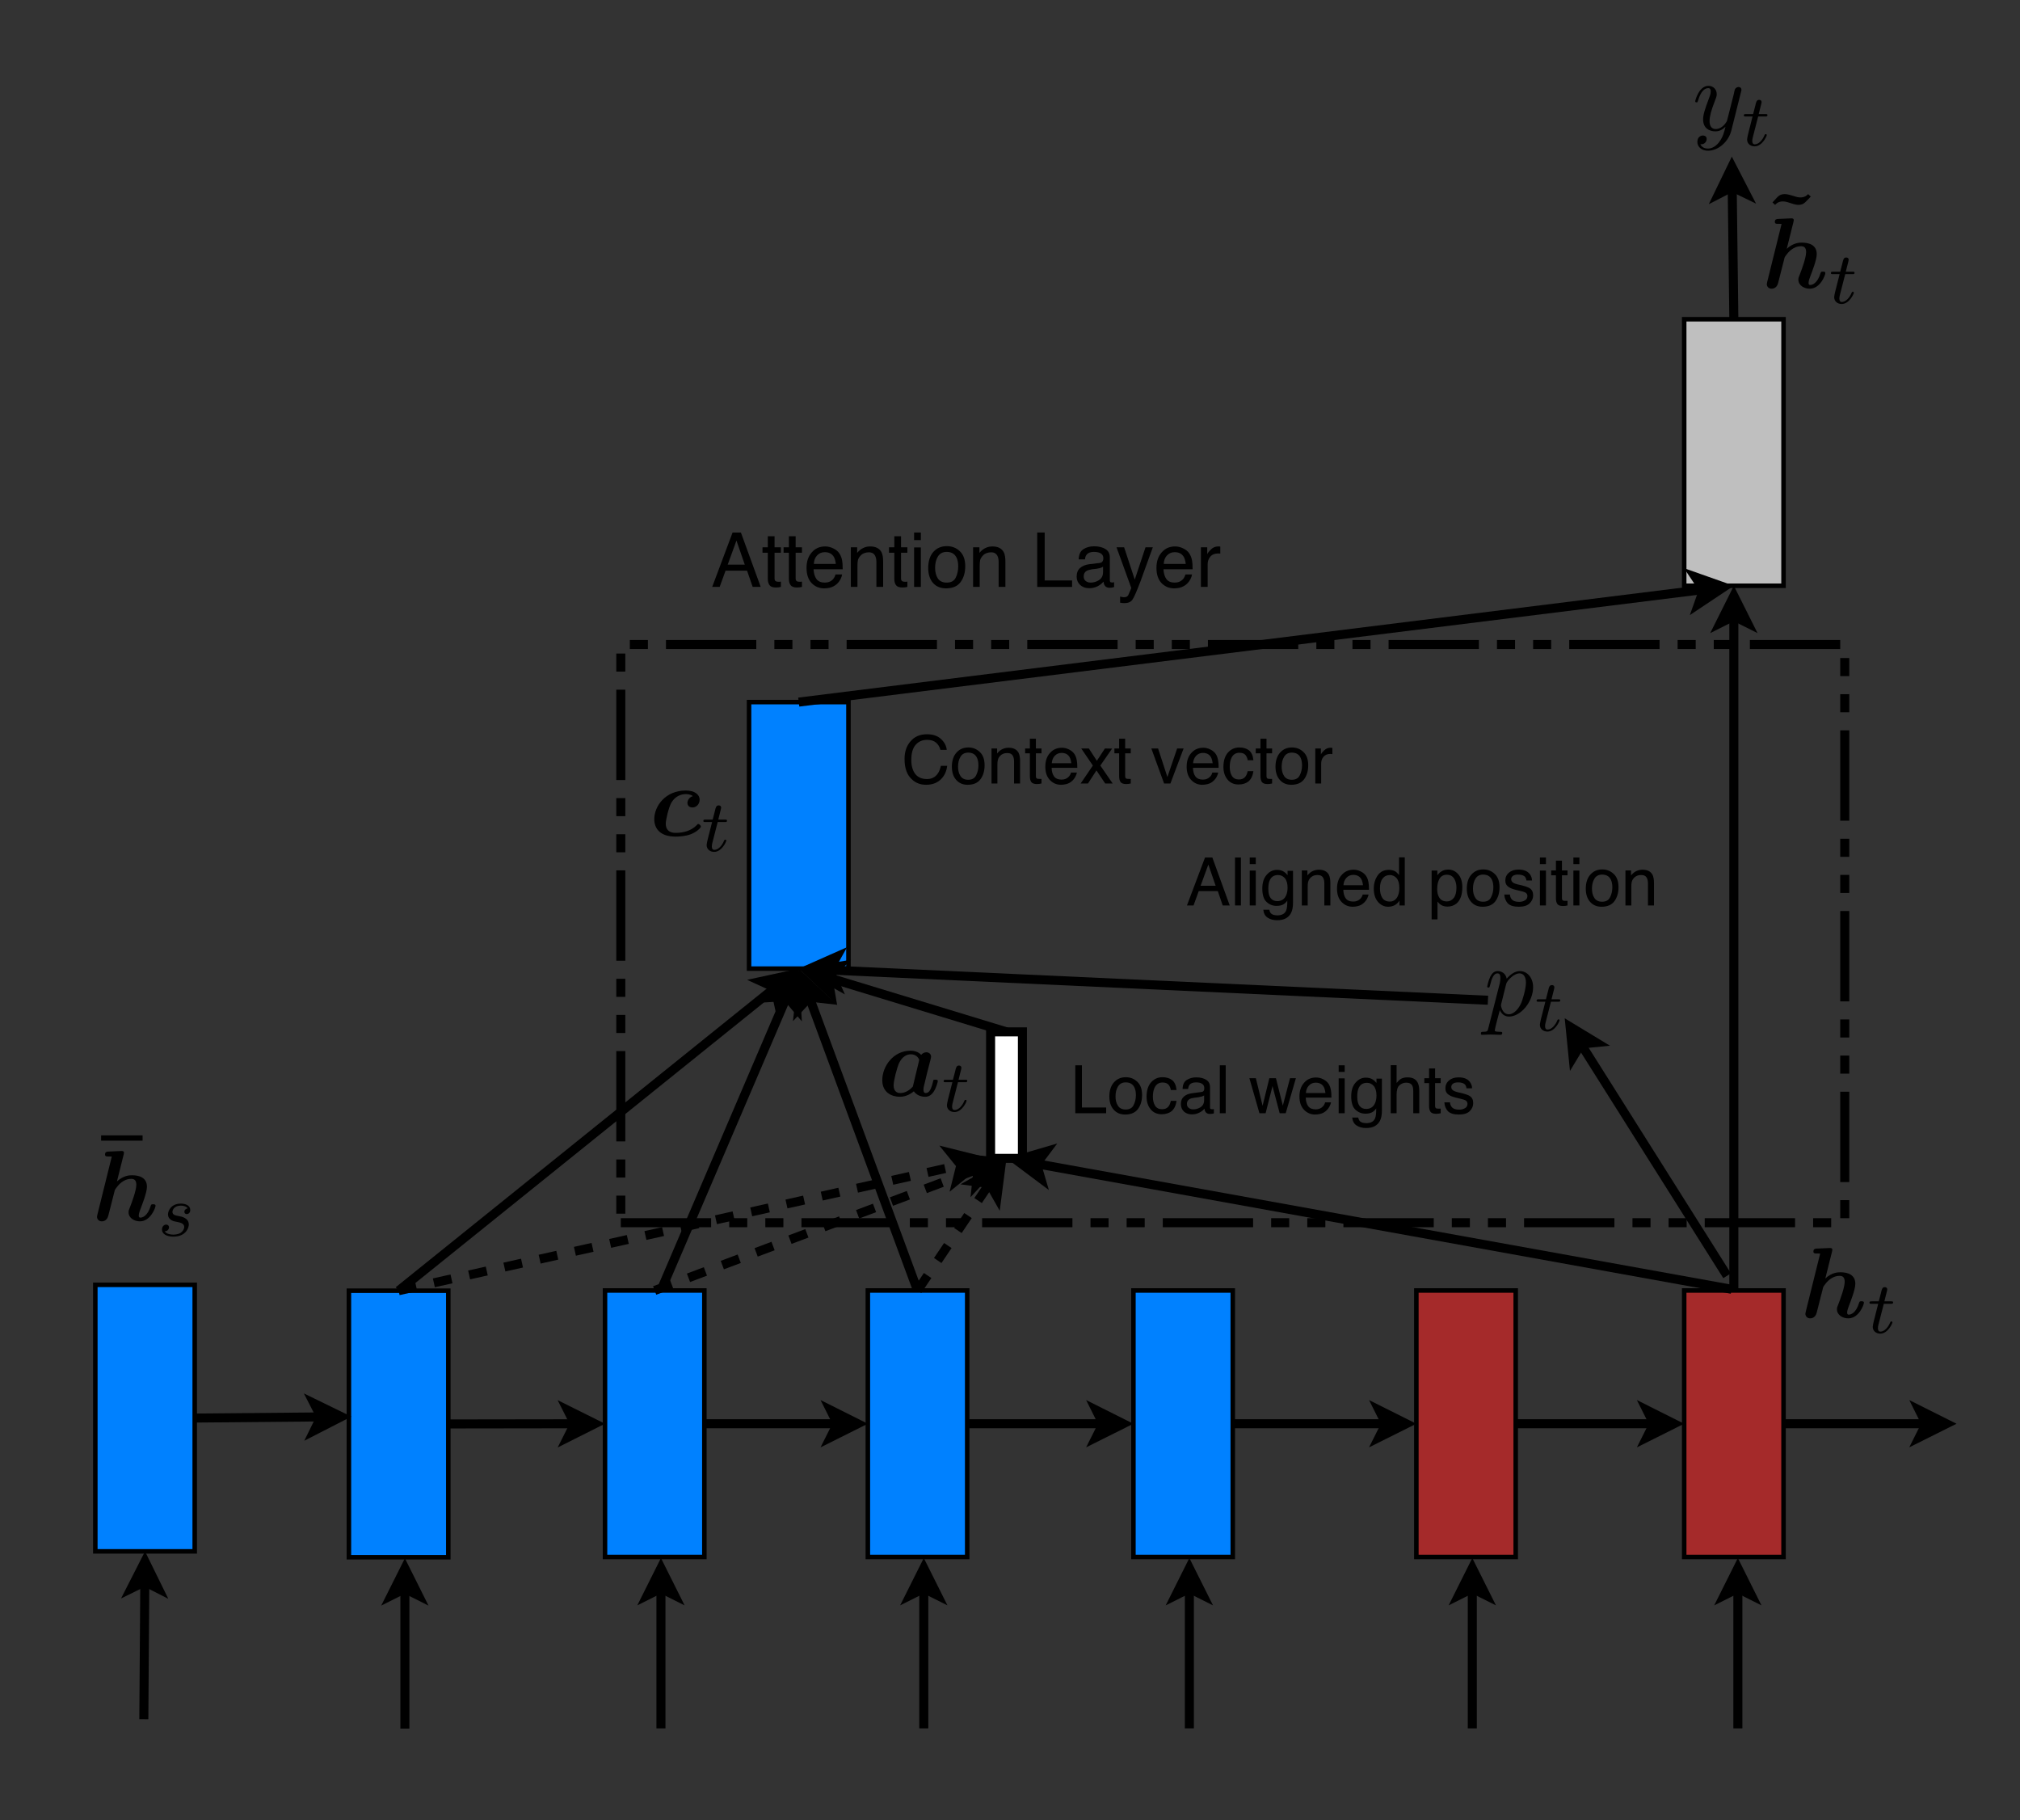 <?xml version="1.0" encoding="UTF-8" standalone="no"?>
<svg
   width="219.928pt"
   height="198.109pt"
   viewBox="0 0 219.928 198.109"
   version="1.2"
   id="svg1981"
   sodipodi:docname="2015Loung_fig3.svg"
   inkscape:version="1.1.1 (c3084ef, 2021-09-22)"
   xmlns:inkscape="http://www.inkscape.org/namespaces/inkscape"
   xmlns:sodipodi="http://sodipodi.sourceforge.net/DTD/sodipodi-0.dtd"
   xmlns:xlink="http://www.w3.org/1999/xlink"
   xmlns="http://www.w3.org/2000/svg"
   xmlns:svg="http://www.w3.org/2000/svg">
  <rect x="0" y="0" width="219.928" height="198.109" fill="#333333" stroke="none"/>
  <sodipodi:namedview
     id="namedview1983"
     pagecolor="#ffffff"
     bordercolor="#666666"
     borderopacity="1.0"
     inkscape:pageshadow="2"
     inkscape:pageopacity="0.0"
     inkscape:pagecheckerboard="0"
     inkscape:document-units="pt"
     showgrid="false"
     inkscape:zoom="1.3622282"
     inkscape:cx="146.45124"
     inkscape:cy="131.76941"
     inkscape:window-width="1206"
     inkscape:window-height="809"
     inkscape:window-x="0"
     inkscape:window-y="25"
     inkscape:window-maximized="0"
     inkscape:current-layer="svg1981" />
  <defs
     id="defs1576">
    <g
       id="g1532">
      <symbol
         overflow="visible"
         id="glyph0-0">
        <path
           style="stroke:none;"
           d=""
           id="path1391" />
      </symbol>
      <symbol
         overflow="visible"
         id="glyph0-1">
        <path
           style="stroke:none;"
           d="M 5.297 -4.156 C 5.344 -4.312 5.344 -4.328 5.344 -4.406 C 5.344 -4.609 5.188 -4.703 5.031 -4.703 C 4.922 -4.703 4.75 -4.641 4.641 -4.469 C 4.625 -4.422 4.531 -4.078 4.5 -3.875 C 4.422 -3.594 4.344 -3.297 4.281 -3.016 L 3.781 -1.047 C 3.734 -0.891 3.266 -0.125 2.547 -0.125 C 2 -0.125 1.875 -0.594 1.875 -1 C 1.875 -1.5 2.062 -2.188 2.438 -3.141 C 2.609 -3.594 2.656 -3.703 2.656 -3.922 C 2.656 -4.422 2.297 -4.828 1.75 -4.828 C 0.719 -4.828 0.312 -3.234 0.312 -3.141 C 0.312 -3.031 0.422 -3.031 0.453 -3.031 C 0.562 -3.031 0.562 -3.047 0.625 -3.234 C 0.922 -4.25 1.359 -4.578 1.719 -4.578 C 1.812 -4.578 2 -4.578 2 -4.234 C 2 -3.953 1.891 -3.672 1.812 -3.469 C 1.375 -2.312 1.172 -1.688 1.172 -1.172 C 1.172 -0.203 1.859 0.125 2.516 0.125 C 2.938 0.125 3.297 -0.062 3.609 -0.375 C 3.469 0.203 3.344 0.734 2.906 1.312 C 2.625 1.672 2.203 2 1.703 2 C 1.547 2 1.062 1.969 0.875 1.531 C 1.047 1.531 1.188 1.531 1.344 1.406 C 1.453 1.312 1.562 1.172 1.562 0.953 C 1.562 0.625 1.266 0.578 1.156 0.578 C 0.906 0.578 0.547 0.75 0.547 1.281 C 0.547 1.828 1.031 2.234 1.703 2.234 C 2.828 2.234 3.953 1.25 4.25 0.016 Z M 5.297 -4.156 "
           id="path1394" />
      </symbol>
      <symbol
         overflow="visible"
         id="glyph0-2">
        <path
           style="stroke:none;"
           d="M 0.484 1.328 C 0.406 1.703 0.375 1.781 -0.094 1.781 C -0.234 1.781 -0.344 1.781 -0.344 1.984 C -0.344 2.078 -0.297 2.109 -0.203 2.109 C 0.094 2.109 0.406 2.078 0.703 2.078 C 1.062 2.078 1.438 2.109 1.781 2.109 C 1.844 2.109 1.984 2.109 1.984 1.891 C 1.984 1.781 1.875 1.781 1.719 1.781 C 1.172 1.781 1.172 1.703 1.172 1.609 C 1.172 1.469 1.641 -0.312 1.719 -0.578 C 1.859 -0.266 2.156 0.125 2.719 0.125 C 3.984 0.125 5.344 -1.469 5.344 -3.078 C 5.344 -4.094 4.719 -4.828 3.891 -4.828 C 3.344 -4.828 2.828 -4.422 2.469 -4 C 2.359 -4.594 1.891 -4.828 1.484 -4.828 C 0.984 -4.828 0.781 -4.391 0.672 -4.203 C 0.484 -3.828 0.344 -3.172 0.344 -3.141 C 0.344 -3.031 0.453 -3.031 0.469 -3.031 C 0.578 -3.031 0.594 -3.047 0.656 -3.281 C 0.844 -4.062 1.062 -4.578 1.453 -4.578 C 1.641 -4.578 1.781 -4.5 1.781 -4.078 C 1.781 -3.828 1.75 -3.703 1.719 -3.516 Z M 2.406 -3.406 C 2.484 -3.703 2.781 -4 2.984 -4.172 C 3.359 -4.5 3.672 -4.578 3.859 -4.578 C 4.297 -4.578 4.562 -4.203 4.562 -3.562 C 4.562 -2.906 4.203 -1.656 4 -1.25 C 3.625 -0.484 3.109 -0.125 2.703 -0.125 C 1.984 -0.125 1.844 -1.031 1.844 -1.094 C 1.844 -1.109 1.844 -1.141 1.875 -1.266 Z M 2.406 -3.406 "
           id="path1397" />
      </symbol>
      <symbol
         overflow="visible"
         id="glyph1-0">
        <path
           style="stroke:none;"
           d=""
           id="path1400" />
      </symbol>
      <symbol
         overflow="visible"
         id="glyph1-1">
        <path
           style="stroke:none;"
           d="M 1.766 -3.172 L 2.547 -3.172 C 2.688 -3.172 2.781 -3.172 2.781 -3.328 C 2.781 -3.438 2.688 -3.438 2.547 -3.438 L 1.828 -3.438 L 2.109 -4.562 C 2.141 -4.688 2.141 -4.719 2.141 -4.734 C 2.141 -4.906 2.016 -4.984 1.875 -4.984 C 1.609 -4.984 1.547 -4.766 1.469 -4.406 L 1.219 -3.438 L 0.453 -3.438 C 0.297 -3.438 0.203 -3.438 0.203 -3.281 C 0.203 -3.172 0.297 -3.172 0.438 -3.172 L 1.156 -3.172 L 0.672 -1.266 C 0.625 -1.062 0.562 -0.781 0.562 -0.672 C 0.562 -0.188 0.953 0.078 1.375 0.078 C 2.219 0.078 2.703 -1.047 2.703 -1.141 C 2.703 -1.234 2.641 -1.25 2.594 -1.25 C 2.5 -1.25 2.5 -1.219 2.438 -1.094 C 2.281 -0.703 1.875 -0.141 1.391 -0.141 C 1.234 -0.141 1.125 -0.25 1.125 -0.516 C 1.125 -0.672 1.156 -0.75 1.172 -0.859 Z M 1.766 -3.172 "
           id="path1403" />
      </symbol>
      <symbol
         overflow="visible"
         id="glyph1-2">
        <path
           style="stroke:none;"
           d="M 3.219 -3 C 3.031 -2.969 2.859 -2.828 2.859 -2.625 C 2.859 -2.484 2.953 -2.375 3.125 -2.375 C 3.25 -2.375 3.5 -2.469 3.5 -2.828 C 3.5 -3.312 2.984 -3.516 2.484 -3.516 C 1.422 -3.516 1.078 -2.75 1.078 -2.344 C 1.078 -2.266 1.078 -1.984 1.375 -1.766 C 1.562 -1.625 1.703 -1.594 2.109 -1.516 C 2.391 -1.453 2.844 -1.375 2.844 -0.969 C 2.844 -0.75 2.688 -0.5 2.469 -0.344 C 2.172 -0.156 1.781 -0.141 1.656 -0.141 C 1.469 -0.141 0.922 -0.172 0.719 -0.5 C 1.125 -0.516 1.188 -0.844 1.188 -0.938 C 1.188 -1.172 0.969 -1.234 0.875 -1.234 C 0.75 -1.234 0.422 -1.125 0.422 -0.688 C 0.422 -0.219 0.922 0.078 1.656 0.078 C 3.047 0.078 3.344 -0.906 3.344 -1.234 C 3.344 -1.953 2.562 -2.109 2.266 -2.156 C 1.875 -2.234 1.562 -2.281 1.562 -2.625 C 1.562 -2.766 1.703 -3.297 2.484 -3.297 C 2.781 -3.297 3.094 -3.203 3.219 -3 Z M 3.219 -3 "
           id="path1406" />
      </symbol>
      <symbol
         overflow="visible"
         id="glyph2-0">
        <path
           style="stroke:none;"
           d=""
           id="path1409" />
      </symbol>
      <symbol
         overflow="visible"
         id="glyph2-1">
        <path
           style="stroke:none;"
           d="M 5.219 -7.297 L 4.922 -7.562 C 4.609 -7.203 4.219 -7.203 4.094 -7.203 C 3.875 -7.203 3.703 -7.234 3.234 -7.391 C 2.719 -7.547 2.516 -7.562 2.359 -7.562 C 2.172 -7.562 1.875 -7.531 1.578 -7.234 C 1.469 -7.109 1.172 -6.781 1.047 -6.656 L 1.328 -6.391 C 1.656 -6.766 2.047 -6.766 2.156 -6.766 C 2.375 -6.766 2.562 -6.734 3.031 -6.578 C 3.531 -6.406 3.734 -6.391 3.891 -6.391 C 4.094 -6.391 4.391 -6.438 4.672 -6.734 C 4.797 -6.844 5.094 -7.172 5.219 -7.297 Z M 5.219 -7.297 "
           id="path1412" />
      </symbol>
      <symbol
         overflow="visible"
         id="glyph2-2">
        <path
           style="stroke:none;"
           d="M 5.391 -6.047 L 5.391 -6.625 L 0.875 -6.625 L 0.875 -6.047 Z M 5.391 -6.047 "
           id="path1415" />
      </symbol>
      <symbol
         overflow="visible"
         id="glyph3-0">
        <path
           style="stroke:none;"
           d=""
           id="path1418" />
      </symbol>
      <symbol
         overflow="visible"
         id="glyph3-1">
        <path
           style="stroke:none;"
           d="M 3.453 -7.188 C 3.484 -7.344 3.484 -7.359 3.484 -7.375 C 3.484 -7.516 3.375 -7.562 3.25 -7.562 C 3.203 -7.562 3.203 -7.562 3.172 -7.562 L 1.766 -7.5 C 1.609 -7.484 1.422 -7.469 1.422 -7.172 C 1.422 -6.969 1.609 -6.969 1.703 -6.969 C 1.828 -6.969 2.016 -6.969 2.156 -6.953 L 0.594 -0.656 C 0.578 -0.609 0.547 -0.453 0.547 -0.406 C 0.547 -0.141 0.75 0.094 1.062 0.094 C 1.141 0.094 1.625 0.094 1.781 -0.531 L 2.438 -3.109 C 2.484 -3.312 2.484 -3.344 2.656 -3.562 C 2.828 -3.797 3.375 -4.531 4.281 -4.531 C 4.562 -4.531 4.828 -4.422 4.828 -3.891 C 4.828 -3.266 4.344 -1.984 4.141 -1.453 C 4.016 -1.156 3.984 -1.078 3.984 -0.891 C 3.984 -0.266 4.609 0.094 5.219 0.094 C 6.375 0.094 6.922 -1.391 6.922 -1.609 C 6.922 -1.766 6.75 -1.766 6.656 -1.766 C 6.516 -1.766 6.453 -1.766 6.406 -1.625 C 6.047 -0.422 5.453 -0.312 5.281 -0.312 C 5.203 -0.312 5.094 -0.312 5.094 -0.531 C 5.094 -0.781 5.219 -1.062 5.281 -1.25 C 5.484 -1.781 5.984 -3.047 5.984 -3.672 C 5.984 -4.672 5.141 -4.922 4.359 -4.922 C 4.125 -4.922 3.453 -4.922 2.719 -4.25 Z M 3.453 -7.188 "
           id="path1421" />
      </symbol>
      <symbol
         overflow="visible"
         id="glyph3-2">
        <path
           style="stroke:none;"
           d="M 4.703 -4.312 C 4.125 -4.141 4.109 -3.594 4.109 -3.578 C 4.109 -3.406 4.203 -3.078 4.656 -3.078 C 5.109 -3.078 5.438 -3.469 5.438 -3.922 C 5.438 -4.5 4.875 -4.922 3.922 -4.922 C 1.719 -4.922 0.5 -3.234 0.5 -1.797 C 0.5 -0.812 1.109 0.094 2.812 0.094 C 3.094 0.094 3.844 0.078 4.5 -0.172 C 5.141 -0.422 5.578 -0.875 5.578 -1 C 5.578 -1.094 5.406 -1.281 5.297 -1.281 C 5.234 -1.281 5.219 -1.25 5.141 -1.172 C 4.547 -0.547 3.688 -0.312 2.828 -0.312 C 2.109 -0.312 1.75 -0.672 1.75 -1.312 C 1.75 -1.703 2.047 -3.031 2.359 -3.594 C 2.797 -4.344 3.469 -4.531 3.922 -4.531 C 4.062 -4.531 4.422 -4.531 4.703 -4.312 Z M 4.703 -4.312 "
           id="path1424" />
      </symbol>
      <symbol
         overflow="visible"
         id="glyph3-3">
        <path
           style="stroke:none;"
           d="M 5.609 -3.453 C 5.688 -3.734 5.797 -4.172 5.797 -4.266 C 5.797 -4.609 5.5 -4.75 5.281 -4.75 C 5.078 -4.75 4.859 -4.641 4.719 -4.469 C 4.562 -4.641 4.203 -4.922 3.562 -4.922 C 1.672 -4.922 0.484 -3.203 0.484 -1.719 C 0.484 -0.375 1.5 0.094 2.406 0.094 C 3.172 0.094 3.734 -0.344 3.922 -0.5 C 4.328 0.094 5.047 0.094 5.172 0.094 C 5.578 0.094 5.891 -0.141 6.125 -0.531 C 6.391 -0.969 6.531 -1.562 6.531 -1.609 C 6.531 -1.766 6.375 -1.766 6.266 -1.766 C 6.156 -1.766 6.109 -1.766 6.047 -1.719 C 6.031 -1.688 6.031 -1.672 5.969 -1.391 C 5.75 -0.531 5.5 -0.312 5.219 -0.312 C 5.109 -0.312 4.969 -0.344 4.969 -0.703 C 4.969 -0.891 5.016 -1.062 5.125 -1.5 C 5.203 -1.812 5.312 -2.25 5.359 -2.484 Z M 3.812 -1.016 C 3.484 -0.641 2.984 -0.312 2.453 -0.312 C 1.781 -0.312 1.719 -0.891 1.719 -1.141 C 1.719 -1.703 2.094 -3.047 2.266 -3.469 C 2.609 -4.266 3.141 -4.531 3.594 -4.531 C 4.234 -4.531 4.5 -4.031 4.5 -3.906 L 4.469 -3.75 Z M 3.812 -1.016 "
           id="path1427" />
      </symbol>
      <symbol
         overflow="visible"
         id="glyph4-0">
        <path
           style="stroke:none;"
           d="M 0.266 0 L 0.266 -5.922 L 4.969 -5.922 L 4.969 0 Z M 4.219 -0.734 L 4.219 -5.172 L 1 -5.172 L 1 -0.734 Z M 4.219 -0.734 "
           id="path1430" />
      </symbol>
      <symbol
         overflow="visible"
         id="glyph4-1">
        <path
           style="stroke:none;"
           d="M 3.672 -2.422 L 2.766 -5.047 L 1.812 -2.422 Z M 2.344 -5.922 L 3.25 -5.922 L 5.406 0 L 4.531 0 L 3.922 -1.766 L 1.578 -1.766 L 0.938 0 L 0.125 0 Z M 2.344 -5.922 "
           id="path1433" />
      </symbol>
      <symbol
         overflow="visible"
         id="glyph4-2">
        <path
           style="stroke:none;"
           d="M 0.672 -5.516 L 1.406 -5.516 L 1.406 -4.312 L 2.094 -4.312 L 2.094 -3.719 L 1.406 -3.719 L 1.406 -0.906 C 1.406 -0.758 1.457 -0.66 1.562 -0.609 C 1.613 -0.578 1.707 -0.562 1.844 -0.562 C 1.875 -0.562 1.91 -0.562 1.953 -0.562 C 1.992 -0.562 2.039 -0.566 2.094 -0.578 L 2.094 0 C 2.008 0.02 1.922 0.035 1.828 0.047 C 1.742 0.055 1.648 0.062 1.547 0.062 C 1.211 0.062 0.984 -0.02 0.859 -0.188 C 0.734 -0.363 0.672 -0.586 0.672 -0.859 L 0.672 -3.719 L 0.094 -3.719 L 0.094 -4.312 L 0.672 -4.312 Z M 0.672 -5.516 "
           id="path1436" />
      </symbol>
      <symbol
         overflow="visible"
         id="glyph4-3">
        <path
           style="stroke:none;"
           d="M 2.328 -4.406 C 2.629 -4.406 2.926 -4.332 3.219 -4.188 C 3.508 -4.051 3.727 -3.867 3.875 -3.641 C 4.02 -3.422 4.117 -3.164 4.172 -2.875 C 4.211 -2.676 4.234 -2.359 4.234 -1.922 L 1.062 -1.922 C 1.082 -1.484 1.188 -1.129 1.375 -0.859 C 1.57 -0.598 1.875 -0.469 2.281 -0.469 C 2.656 -0.469 2.957 -0.594 3.188 -0.844 C 3.312 -0.988 3.398 -1.16 3.453 -1.359 L 4.172 -1.359 C 4.148 -1.191 4.086 -1.008 3.984 -0.812 C 3.879 -0.625 3.758 -0.469 3.625 -0.344 C 3.406 -0.133 3.133 0.008 2.812 0.094 C 2.633 0.133 2.438 0.156 2.219 0.156 C 1.676 0.156 1.219 -0.035 0.844 -0.422 C 0.477 -0.816 0.297 -1.367 0.297 -2.078 C 0.297 -2.766 0.484 -3.32 0.859 -3.75 C 1.234 -4.188 1.723 -4.406 2.328 -4.406 Z M 3.484 -2.5 C 3.453 -2.812 3.383 -3.062 3.281 -3.25 C 3.082 -3.602 2.75 -3.781 2.281 -3.781 C 1.945 -3.781 1.664 -3.66 1.438 -3.422 C 1.219 -3.18 1.102 -2.875 1.094 -2.5 Z M 2.266 -4.422 Z M 2.266 -4.422 "
           id="path1439" />
      </symbol>
      <symbol
         overflow="visible"
         id="glyph4-4">
        <path
           style="stroke:none;"
           d="M 0.531 -4.312 L 1.219 -4.312 L 1.219 -3.703 C 1.426 -3.953 1.645 -4.129 1.875 -4.234 C 2.102 -4.348 2.352 -4.406 2.625 -4.406 C 3.238 -4.406 3.656 -4.191 3.875 -3.766 C 3.988 -3.535 4.047 -3.203 4.047 -2.766 L 4.047 0 L 3.312 0 L 3.312 -2.719 C 3.312 -2.977 3.27 -3.191 3.188 -3.359 C 3.062 -3.629 2.832 -3.766 2.5 -3.766 C 2.32 -3.766 2.18 -3.742 2.078 -3.703 C 1.867 -3.648 1.691 -3.535 1.547 -3.359 C 1.422 -3.211 1.336 -3.062 1.297 -2.906 C 1.266 -2.758 1.25 -2.547 1.25 -2.266 L 1.25 0 L 0.531 0 Z M 2.234 -4.422 Z M 2.234 -4.422 "
           id="path1442" />
      </symbol>
      <symbol
         overflow="visible"
         id="glyph4-5">
        <path
           style="stroke:none;"
           d="M 0.531 -4.297 L 1.266 -4.297 L 1.266 0 L 0.531 0 Z M 0.531 -5.922 L 1.266 -5.922 L 1.266 -5.094 L 0.531 -5.094 Z M 0.531 -5.922 "
           id="path1445" />
      </symbol>
      <symbol
         overflow="visible"
         id="glyph4-6">
        <path
           style="stroke:none;"
           d="M 2.25 -0.469 C 2.727 -0.469 3.055 -0.648 3.234 -1.016 C 3.41 -1.379 3.5 -1.785 3.5 -2.234 C 3.5 -2.629 3.438 -2.953 3.312 -3.203 C 3.102 -3.609 2.75 -3.812 2.25 -3.812 C 1.812 -3.812 1.488 -3.641 1.281 -3.297 C 1.082 -2.961 0.984 -2.555 0.984 -2.078 C 0.984 -1.617 1.082 -1.234 1.281 -0.922 C 1.488 -0.617 1.812 -0.469 2.25 -0.469 Z M 2.266 -4.438 C 2.828 -4.438 3.301 -4.25 3.688 -3.875 C 4.07 -3.508 4.266 -2.969 4.266 -2.25 C 4.266 -1.551 4.094 -0.973 3.75 -0.516 C 3.414 -0.066 2.891 0.156 2.172 0.156 C 1.578 0.156 1.102 -0.039 0.75 -0.438 C 0.406 -0.844 0.234 -1.383 0.234 -2.062 C 0.234 -2.789 0.414 -3.367 0.781 -3.797 C 1.156 -4.223 1.648 -4.438 2.266 -4.438 Z M 2.25 -4.422 Z M 2.25 -4.422 "
           id="path1448" />
      </symbol>
      <symbol
         overflow="visible"
         id="glyph4-7">
        <path
           style="stroke:none;"
           d=""
           id="path1451" />
      </symbol>
      <symbol
         overflow="visible"
         id="glyph4-8">
        <path
           style="stroke:none;"
           d="M 0.625 -5.922 L 1.438 -5.922 L 1.438 -0.703 L 4.422 -0.703 L 4.422 0 L 0.625 0 Z M 0.625 -5.922 "
           id="path1454" />
      </symbol>
      <symbol
         overflow="visible"
         id="glyph4-9">
        <path
           style="stroke:none;"
           d="M 1.094 -1.141 C 1.094 -0.93 1.164 -0.766 1.312 -0.641 C 1.469 -0.523 1.648 -0.469 1.859 -0.469 C 2.117 -0.469 2.367 -0.531 2.609 -0.656 C 3.004 -0.844 3.203 -1.16 3.203 -1.609 L 3.203 -2.203 C 3.117 -2.141 3.004 -2.086 2.859 -2.047 C 2.723 -2.016 2.586 -1.988 2.453 -1.969 L 2.016 -1.922 C 1.754 -1.879 1.555 -1.82 1.422 -1.75 C 1.203 -1.625 1.094 -1.422 1.094 -1.141 Z M 2.844 -2.609 C 3.008 -2.629 3.117 -2.703 3.172 -2.828 C 3.211 -2.891 3.234 -2.984 3.234 -3.109 C 3.234 -3.348 3.145 -3.523 2.969 -3.641 C 2.789 -3.754 2.535 -3.812 2.203 -3.812 C 1.828 -3.812 1.562 -3.707 1.406 -3.5 C 1.312 -3.383 1.254 -3.219 1.234 -3 L 0.547 -3 C 0.566 -3.531 0.738 -3.898 1.062 -4.109 C 1.395 -4.316 1.781 -4.422 2.219 -4.422 C 2.727 -4.422 3.141 -4.32 3.453 -4.125 C 3.773 -3.938 3.938 -3.641 3.938 -3.234 L 3.938 -0.734 C 3.938 -0.66 3.953 -0.598 3.984 -0.547 C 4.016 -0.504 4.078 -0.484 4.172 -0.484 C 4.203 -0.484 4.238 -0.484 4.281 -0.484 C 4.32 -0.492 4.363 -0.504 4.406 -0.516 L 4.406 0.016 C 4.289 0.047 4.203 0.066 4.141 0.078 C 4.086 0.086 4.008 0.094 3.906 0.094 C 3.656 0.094 3.477 0.004 3.375 -0.172 C 3.312 -0.266 3.27 -0.398 3.25 -0.578 C 3.094 -0.379 2.875 -0.207 2.594 -0.062 C 2.32 0.07 2.02 0.141 1.688 0.141 C 1.289 0.141 0.961 0.02 0.703 -0.219 C 0.453 -0.457 0.328 -0.758 0.328 -1.125 C 0.328 -1.531 0.453 -1.844 0.703 -2.062 C 0.953 -2.281 1.281 -2.414 1.688 -2.469 Z M 2.25 -4.422 Z M 2.25 -4.422 "
           id="path1457" />
      </symbol>
      <symbol
         overflow="visible"
         id="glyph4-10">
        <path
           style="stroke:none;"
           d="M 3.234 -4.312 L 4.031 -4.312 C 3.926 -4.039 3.695 -3.41 3.344 -2.422 C 3.082 -1.68 2.863 -1.078 2.688 -0.609 C 2.27 0.492 1.973 1.164 1.797 1.406 C 1.629 1.645 1.336 1.766 0.922 1.766 C 0.816 1.766 0.734 1.758 0.672 1.75 C 0.617 1.75 0.551 1.738 0.469 1.719 L 0.469 1.047 C 0.602 1.086 0.695 1.109 0.75 1.109 C 0.801 1.117 0.848 1.125 0.891 1.125 C 1.023 1.125 1.125 1.102 1.188 1.062 C 1.258 1.02 1.316 0.961 1.359 0.891 C 1.367 0.867 1.414 0.758 1.5 0.562 C 1.582 0.363 1.645 0.219 1.688 0.125 L 0.078 -4.312 L 0.906 -4.312 L 2.062 -0.797 Z M 2.062 -4.422 Z M 2.062 -4.422 "
           id="path1460" />
      </symbol>
      <symbol
         overflow="visible"
         id="glyph4-11">
        <path
           style="stroke:none;"
           d="M 0.547 -4.312 L 1.234 -4.312 L 1.234 -3.562 C 1.297 -3.707 1.438 -3.883 1.656 -4.094 C 1.875 -4.301 2.129 -4.406 2.422 -4.406 C 2.43 -4.406 2.453 -4.406 2.484 -4.406 C 2.516 -4.406 2.57 -4.398 2.656 -4.391 L 2.656 -3.625 C 2.613 -3.633 2.57 -3.641 2.531 -3.641 C 2.5 -3.641 2.457 -3.641 2.406 -3.641 C 2.039 -3.641 1.758 -3.52 1.562 -3.281 C 1.375 -3.051 1.281 -2.785 1.281 -2.484 L 1.281 0 L 0.547 0 Z M 0.547 -4.312 "
           id="path1463" />
      </symbol>
      <symbol
         overflow="visible"
         id="glyph5-0">
        <path
           style="stroke:none;"
           d="M 0.234 0 L 0.234 -5.219 L 4.375 -5.219 L 4.375 0 Z M 3.719 -0.656 L 3.719 -4.562 L 0.891 -4.562 L 0.891 -0.656 Z M 3.719 -0.656 "
           id="path1466" />
      </symbol>
      <symbol
         overflow="visible"
         id="glyph5-1">
        <path
           style="stroke:none;"
           d="M 2.75 -5.359 C 3.414 -5.359 3.93 -5.18 4.297 -4.828 C 4.66 -4.484 4.863 -4.094 4.906 -3.656 L 4.219 -3.656 C 4.133 -3.988 3.973 -4.254 3.734 -4.453 C 3.504 -4.648 3.18 -4.75 2.766 -4.75 C 2.242 -4.75 1.828 -4.566 1.516 -4.203 C 1.203 -3.848 1.047 -3.297 1.047 -2.547 C 1.047 -1.93 1.188 -1.43 1.469 -1.047 C 1.758 -0.672 2.188 -0.484 2.75 -0.484 C 3.27 -0.484 3.664 -0.688 3.938 -1.094 C 4.082 -1.301 4.191 -1.578 4.266 -1.922 L 4.953 -1.922 C 4.891 -1.367 4.688 -0.906 4.344 -0.531 C 3.926 -0.082 3.363 0.141 2.656 0.141 C 2.051 0.141 1.547 -0.047 1.141 -0.422 C 0.586 -0.898 0.312 -1.648 0.312 -2.672 C 0.312 -3.441 0.52 -4.07 0.938 -4.562 C 1.375 -5.094 1.977 -5.359 2.75 -5.359 Z M 2.609 -5.359 Z M 2.609 -5.359 "
           id="path1469" />
      </symbol>
      <symbol
         overflow="visible"
         id="glyph5-2">
        <path
           style="stroke:none;"
           d="M 1.984 -0.406 C 2.398 -0.406 2.688 -0.566 2.844 -0.891 C 3.008 -1.211 3.094 -1.57 3.094 -1.969 C 3.094 -2.32 3.035 -2.609 2.922 -2.828 C 2.742 -3.18 2.43 -3.359 1.984 -3.359 C 1.598 -3.359 1.316 -3.207 1.141 -2.906 C 0.961 -2.613 0.875 -2.254 0.875 -1.828 C 0.875 -1.422 0.961 -1.082 1.141 -0.812 C 1.316 -0.539 1.598 -0.406 1.984 -0.406 Z M 2 -3.922 C 2.488 -3.922 2.906 -3.754 3.25 -3.422 C 3.594 -3.098 3.766 -2.617 3.766 -1.984 C 3.766 -1.367 3.613 -0.859 3.312 -0.453 C 3.008 -0.055 2.547 0.141 1.922 0.141 C 1.398 0.141 0.984 -0.035 0.672 -0.391 C 0.359 -0.742 0.203 -1.223 0.203 -1.828 C 0.203 -2.461 0.363 -2.969 0.688 -3.344 C 1.02 -3.727 1.457 -3.922 2 -3.922 Z M 1.984 -3.906 Z M 1.984 -3.906 "
           id="path1472" />
      </symbol>
      <symbol
         overflow="visible"
         id="glyph5-3">
        <path
           style="stroke:none;"
           d="M 0.469 -3.812 L 1.078 -3.812 L 1.078 -3.266 C 1.254 -3.484 1.441 -3.641 1.641 -3.734 C 1.848 -3.836 2.078 -3.891 2.328 -3.891 C 2.859 -3.891 3.223 -3.703 3.422 -3.328 C 3.523 -3.117 3.578 -2.82 3.578 -2.438 L 3.578 0 L 2.922 0 L 2.922 -2.406 C 2.922 -2.633 2.883 -2.82 2.812 -2.969 C 2.707 -3.195 2.504 -3.312 2.203 -3.312 C 2.047 -3.312 1.922 -3.297 1.828 -3.266 C 1.648 -3.211 1.492 -3.109 1.359 -2.953 C 1.254 -2.828 1.188 -2.695 1.156 -2.562 C 1.125 -2.438 1.109 -2.25 1.109 -2 L 1.109 0 L 0.469 0 Z M 1.969 -3.906 Z M 1.969 -3.906 "
           id="path1475" />
      </symbol>
      <symbol
         overflow="visible"
         id="glyph5-4">
        <path
           style="stroke:none;"
           d="M 0.594 -4.875 L 1.25 -4.875 L 1.25 -3.812 L 1.859 -3.812 L 1.859 -3.281 L 1.25 -3.281 L 1.25 -0.797 C 1.25 -0.66 1.289 -0.57 1.375 -0.531 C 1.426 -0.508 1.508 -0.5 1.625 -0.5 C 1.656 -0.5 1.688 -0.5 1.719 -0.5 C 1.758 -0.5 1.805 -0.5 1.859 -0.5 L 1.859 0 C 1.773 0.02 1.691 0.035 1.609 0.047 C 1.535 0.055 1.453 0.062 1.359 0.062 C 1.066 0.062 0.863 -0.008 0.75 -0.156 C 0.645 -0.312 0.594 -0.516 0.594 -0.766 L 0.594 -3.281 L 0.078 -3.281 L 0.078 -3.812 L 0.594 -3.812 Z M 0.594 -4.875 "
           id="path1478" />
      </symbol>
      <symbol
         overflow="visible"
         id="glyph5-5">
        <path
           style="stroke:none;"
           d="M 2.062 -3.891 C 2.32 -3.891 2.578 -3.828 2.828 -3.703 C 3.086 -3.578 3.285 -3.41 3.422 -3.203 C 3.547 -3.016 3.629 -2.789 3.672 -2.531 C 3.711 -2.363 3.734 -2.086 3.734 -1.703 L 0.938 -1.703 C 0.945 -1.316 1.035 -1.004 1.203 -0.766 C 1.379 -0.535 1.648 -0.422 2.016 -0.422 C 2.348 -0.422 2.613 -0.531 2.812 -0.75 C 2.926 -0.875 3.004 -1.02 3.047 -1.188 L 3.688 -1.188 C 3.664 -1.051 3.609 -0.895 3.516 -0.719 C 3.422 -0.551 3.316 -0.414 3.203 -0.312 C 3.004 -0.113 2.766 0.016 2.484 0.078 C 2.328 0.117 2.148 0.141 1.953 0.141 C 1.484 0.141 1.082 -0.031 0.75 -0.375 C 0.414 -0.727 0.25 -1.211 0.25 -1.828 C 0.25 -2.441 0.414 -2.938 0.75 -3.312 C 1.082 -3.695 1.52 -3.891 2.062 -3.891 Z M 3.078 -2.203 C 3.047 -2.484 2.984 -2.707 2.891 -2.875 C 2.711 -3.176 2.422 -3.328 2.016 -3.328 C 1.723 -3.328 1.477 -3.223 1.281 -3.016 C 1.082 -2.805 0.973 -2.535 0.953 -2.203 Z M 2 -3.906 Z M 2 -3.906 "
           id="path1481" />
      </symbol>
      <symbol
         overflow="visible"
         id="glyph5-6">
        <path
           style="stroke:none;"
           d="M 0.109 -3.812 L 0.938 -3.812 L 1.812 -2.469 L 2.688 -3.812 L 3.469 -3.797 L 2.188 -1.953 L 3.531 0 L 2.719 0 L 1.766 -1.422 L 0.844 0 L 0.047 0 L 1.375 -1.953 Z M 0.109 -3.812 "
           id="path1484" />
      </symbol>
      <symbol
         overflow="visible"
         id="glyph5-7">
        <path
           style="stroke:none;"
           d=""
           id="path1487" />
      </symbol>
      <symbol
         overflow="visible"
         id="glyph5-8">
        <path
           style="stroke:none;"
           d="M 0.781 -3.812 L 1.797 -0.703 L 2.859 -3.812 L 3.562 -3.812 L 2.125 0 L 1.438 0 L 0.047 -3.812 Z M 0.781 -3.812 "
           id="path1490" />
      </symbol>
      <symbol
         overflow="visible"
         id="glyph5-9">
        <path
           style="stroke:none;"
           d="M 1.938 -3.922 C 2.363 -3.922 2.711 -3.816 2.984 -3.609 C 3.254 -3.398 3.414 -3.039 3.469 -2.531 L 2.844 -2.531 C 2.812 -2.758 2.727 -2.953 2.594 -3.109 C 2.457 -3.266 2.238 -3.344 1.938 -3.344 C 1.531 -3.344 1.238 -3.145 1.062 -2.75 C 0.945 -2.488 0.891 -2.172 0.891 -1.797 C 0.891 -1.41 0.969 -1.086 1.125 -0.828 C 1.289 -0.566 1.547 -0.438 1.891 -0.438 C 2.16 -0.438 2.375 -0.516 2.531 -0.672 C 2.688 -0.836 2.789 -1.062 2.844 -1.344 L 3.469 -1.344 C 3.395 -0.844 3.219 -0.473 2.938 -0.234 C 2.656 -0.004 2.289 0.109 1.844 0.109 C 1.344 0.109 0.941 -0.07 0.641 -0.438 C 0.348 -0.801 0.203 -1.254 0.203 -1.797 C 0.203 -2.461 0.363 -2.984 0.688 -3.359 C 1.02 -3.734 1.438 -3.922 1.938 -3.922 Z M 1.844 -3.906 Z M 1.844 -3.906 "
           id="path1493" />
      </symbol>
      <symbol
         overflow="visible"
         id="glyph5-10">
        <path
           style="stroke:none;"
           d="M 0.484 -3.812 L 1.094 -3.812 L 1.094 -3.156 C 1.145 -3.281 1.266 -3.43 1.453 -3.609 C 1.648 -3.797 1.879 -3.891 2.141 -3.891 C 2.148 -3.891 2.164 -3.891 2.188 -3.891 C 2.219 -3.891 2.27 -3.883 2.344 -3.875 L 2.344 -3.203 C 2.301 -3.203 2.266 -3.203 2.234 -3.203 C 2.203 -3.211 2.164 -3.219 2.125 -3.219 C 1.801 -3.219 1.551 -3.113 1.375 -2.906 C 1.207 -2.695 1.125 -2.457 1.125 -2.188 L 1.125 0 L 0.484 0 Z M 0.484 -3.812 "
           id="path1496" />
      </symbol>
      <symbol
         overflow="visible"
         id="glyph5-11">
        <path
           style="stroke:none;"
           d="M 0.547 -5.219 L 1.266 -5.219 L 1.266 -0.625 L 3.906 -0.625 L 3.906 0 L 0.547 0 Z M 0.547 -5.219 "
           id="path1499" />
      </symbol>
      <symbol
         overflow="visible"
         id="glyph5-12">
        <path
           style="stroke:none;"
           d="M 0.953 -1.016 C 0.953 -0.828 1.02 -0.68 1.156 -0.578 C 1.289 -0.473 1.453 -0.422 1.641 -0.422 C 1.867 -0.422 2.086 -0.473 2.297 -0.578 C 2.648 -0.742 2.828 -1.023 2.828 -1.422 L 2.828 -1.938 C 2.754 -1.883 2.656 -1.844 2.531 -1.812 C 2.406 -1.781 2.285 -1.754 2.172 -1.734 L 1.781 -1.688 C 1.539 -1.656 1.363 -1.609 1.25 -1.547 C 1.051 -1.43 0.953 -1.254 0.953 -1.016 Z M 2.516 -2.312 C 2.66 -2.32 2.758 -2.383 2.812 -2.5 C 2.832 -2.551 2.844 -2.629 2.844 -2.734 C 2.844 -2.953 2.766 -3.109 2.609 -3.203 C 2.453 -3.305 2.234 -3.359 1.953 -3.359 C 1.617 -3.359 1.379 -3.27 1.234 -3.094 C 1.16 -2.988 1.109 -2.836 1.078 -2.641 L 0.484 -2.641 C 0.492 -3.109 0.645 -3.438 0.938 -3.625 C 1.238 -3.812 1.582 -3.906 1.969 -3.906 C 2.414 -3.906 2.773 -3.816 3.047 -3.641 C 3.328 -3.473 3.469 -3.207 3.469 -2.844 L 3.469 -0.656 C 3.469 -0.582 3.477 -0.523 3.5 -0.484 C 3.531 -0.453 3.594 -0.438 3.688 -0.438 C 3.707 -0.438 3.734 -0.438 3.766 -0.438 C 3.805 -0.438 3.848 -0.441 3.891 -0.453 L 3.891 0.016 C 3.797 0.047 3.723 0.062 3.672 0.062 C 3.617 0.07 3.547 0.078 3.453 0.078 C 3.234 0.078 3.07 0 2.969 -0.156 C 2.914 -0.238 2.879 -0.352 2.859 -0.5 C 2.734 -0.332 2.547 -0.188 2.297 -0.062 C 2.055 0.062 1.789 0.125 1.5 0.125 C 1.145 0.125 0.852 0.02 0.625 -0.188 C 0.406 -0.406 0.297 -0.676 0.297 -1 C 0.297 -1.352 0.406 -1.625 0.625 -1.812 C 0.844 -2.008 1.129 -2.129 1.484 -2.172 Z M 1.984 -3.906 Z M 1.984 -3.906 "
           id="path1502" />
      </symbol>
      <symbol
         overflow="visible"
         id="glyph5-13">
        <path
           style="stroke:none;"
           d="M 0.484 -5.219 L 1.125 -5.219 L 1.125 0 L 0.484 0 Z M 0.484 -5.219 "
           id="path1505" />
      </symbol>
      <symbol
         overflow="visible"
         id="glyph5-14">
        <path
           style="stroke:none;"
           d="M 0.766 -3.812 L 1.5 -0.812 L 2.234 -3.812 L 2.953 -3.812 L 3.703 -0.828 L 4.484 -3.812 L 5.125 -3.812 L 4.016 0 L 3.359 0 L 2.578 -2.953 L 1.828 0 L 1.156 0 L 0.062 -3.812 Z M 0.766 -3.812 "
           id="path1508" />
      </symbol>
      <symbol
         overflow="visible"
         id="glyph5-15">
        <path
           style="stroke:none;"
           d="M 0.469 -3.797 L 1.125 -3.797 L 1.125 0 L 0.469 0 Z M 0.469 -5.219 L 1.125 -5.219 L 1.125 -4.5 L 0.469 -4.5 Z M 0.469 -5.219 "
           id="path1511" />
      </symbol>
      <symbol
         overflow="visible"
         id="glyph5-16">
        <path
           style="stroke:none;"
           d="M 1.812 -3.875 C 2.113 -3.875 2.375 -3.801 2.594 -3.656 C 2.719 -3.57 2.844 -3.453 2.969 -3.297 L 2.969 -3.766 L 3.562 -3.766 L 3.562 -0.312 C 3.562 0.176 3.488 0.555 3.344 0.828 C 3.07 1.348 2.57 1.609 1.844 1.609 C 1.426 1.609 1.078 1.516 0.797 1.328 C 0.523 1.148 0.367 0.863 0.328 0.469 L 0.984 0.469 C 1.016 0.645 1.078 0.781 1.172 0.875 C 1.316 1.008 1.547 1.078 1.859 1.078 C 2.348 1.078 2.664 0.906 2.812 0.562 C 2.906 0.352 2.945 -0.008 2.938 -0.531 C 2.812 -0.332 2.656 -0.188 2.469 -0.094 C 2.289 0 2.055 0.047 1.766 0.047 C 1.348 0.047 0.984 -0.098 0.672 -0.391 C 0.367 -0.68 0.219 -1.164 0.219 -1.844 C 0.219 -2.477 0.375 -2.973 0.688 -3.328 C 1 -3.691 1.375 -3.875 1.812 -3.875 Z M 2.969 -1.922 C 2.969 -2.391 2.867 -2.738 2.672 -2.969 C 2.473 -3.195 2.227 -3.312 1.938 -3.312 C 1.477 -3.312 1.164 -3.098 1 -2.672 C 0.914 -2.453 0.875 -2.16 0.875 -1.797 C 0.875 -1.359 0.957 -1.023 1.125 -0.797 C 1.301 -0.578 1.539 -0.469 1.844 -0.469 C 2.301 -0.469 2.625 -0.676 2.812 -1.094 C 2.914 -1.332 2.969 -1.609 2.969 -1.922 Z M 1.891 -3.906 Z M 1.891 -3.906 "
           id="path1514" />
      </symbol>
      <symbol
         overflow="visible"
         id="glyph5-17">
        <path
           style="stroke:none;"
           d="M 0.469 -5.234 L 1.109 -5.234 L 1.109 -3.297 C 1.266 -3.484 1.398 -3.617 1.516 -3.703 C 1.723 -3.836 1.984 -3.906 2.297 -3.906 C 2.848 -3.906 3.219 -3.711 3.406 -3.328 C 3.52 -3.109 3.578 -2.812 3.578 -2.438 L 3.578 0 L 2.922 0 L 2.922 -2.406 C 2.922 -2.676 2.883 -2.879 2.812 -3.016 C 2.695 -3.223 2.477 -3.328 2.156 -3.328 C 1.883 -3.328 1.641 -3.234 1.422 -3.047 C 1.211 -2.867 1.109 -2.523 1.109 -2.016 L 1.109 0 L 0.469 0 Z M 0.469 -5.234 "
           id="path1517" />
      </symbol>
      <symbol
         overflow="visible"
         id="glyph5-18">
        <path
           style="stroke:none;"
           d="M 0.844 -1.188 C 0.863 -0.977 0.922 -0.816 1.016 -0.703 C 1.172 -0.492 1.445 -0.391 1.844 -0.391 C 2.082 -0.391 2.289 -0.441 2.469 -0.547 C 2.656 -0.648 2.75 -0.812 2.75 -1.031 C 2.75 -1.188 2.676 -1.312 2.531 -1.406 C 2.438 -1.457 2.254 -1.516 1.984 -1.578 L 1.469 -1.703 C 1.145 -1.785 0.906 -1.879 0.75 -1.984 C 0.477 -2.148 0.344 -2.391 0.344 -2.703 C 0.344 -3.055 0.473 -3.344 0.734 -3.562 C 0.992 -3.789 1.344 -3.906 1.781 -3.906 C 2.352 -3.906 2.766 -3.738 3.016 -3.406 C 3.172 -3.188 3.25 -2.957 3.25 -2.719 L 2.641 -2.719 C 2.629 -2.852 2.582 -2.984 2.5 -3.109 C 2.344 -3.273 2.086 -3.359 1.734 -3.359 C 1.484 -3.359 1.297 -3.312 1.172 -3.219 C 1.047 -3.125 0.984 -3.004 0.984 -2.859 C 0.984 -2.691 1.066 -2.555 1.234 -2.453 C 1.328 -2.398 1.469 -2.348 1.656 -2.297 L 2.078 -2.203 C 2.535 -2.086 2.844 -1.977 3 -1.875 C 3.25 -1.707 3.375 -1.453 3.375 -1.109 C 3.375 -0.766 3.242 -0.469 2.984 -0.219 C 2.734 0.02 2.344 0.141 1.812 0.141 C 1.25 0.141 0.848 0.016 0.609 -0.234 C 0.379 -0.492 0.254 -0.812 0.234 -1.188 Z M 1.797 -3.906 Z M 1.797 -3.906 "
           id="path1520" />
      </symbol>
      <symbol
         overflow="visible"
         id="glyph5-19">
        <path
           style="stroke:none;"
           d="M 3.234 -2.141 L 2.438 -4.453 L 1.594 -2.141 Z M 2.078 -5.219 L 2.875 -5.219 L 4.766 0 L 4 0 L 3.469 -1.562 L 1.391 -1.562 L 0.828 0 L 0.109 0 Z M 2.078 -5.219 "
           id="path1523" />
      </symbol>
      <symbol
         overflow="visible"
         id="glyph5-20">
        <path
           style="stroke:none;"
           d="M 0.875 -1.859 C 0.875 -1.453 0.957 -1.109 1.125 -0.828 C 1.301 -0.555 1.582 -0.422 1.969 -0.422 C 2.258 -0.422 2.5 -0.547 2.688 -0.797 C 2.883 -1.055 2.984 -1.426 2.984 -1.906 C 2.984 -2.383 2.883 -2.738 2.688 -2.969 C 2.488 -3.195 2.242 -3.312 1.953 -3.312 C 1.629 -3.312 1.367 -3.188 1.172 -2.938 C 0.973 -2.695 0.875 -2.336 0.875 -1.859 Z M 1.844 -3.875 C 2.133 -3.875 2.379 -3.812 2.578 -3.688 C 2.68 -3.613 2.805 -3.488 2.953 -3.312 L 2.953 -5.234 L 3.578 -5.234 L 3.578 0 L 3 0 L 3 -0.531 C 2.844 -0.289 2.66 -0.117 2.453 -0.016 C 2.254 0.086 2.023 0.141 1.766 0.141 C 1.336 0.141 0.969 -0.035 0.656 -0.391 C 0.352 -0.754 0.203 -1.234 0.203 -1.828 C 0.203 -2.379 0.344 -2.859 0.625 -3.266 C 0.906 -3.672 1.312 -3.875 1.844 -3.875 Z M 1.844 -3.875 "
           id="path1526" />
      </symbol>
      <symbol
         overflow="visible"
         id="glyph5-21">
        <path
           style="stroke:none;"
           d="M 2.078 -0.438 C 2.379 -0.438 2.629 -0.562 2.828 -0.812 C 3.023 -1.062 3.125 -1.43 3.125 -1.922 C 3.125 -2.223 3.078 -2.484 2.984 -2.703 C 2.816 -3.129 2.516 -3.344 2.078 -3.344 C 1.629 -3.344 1.328 -3.117 1.172 -2.672 C 1.078 -2.43 1.031 -2.129 1.031 -1.766 C 1.031 -1.473 1.078 -1.223 1.172 -1.016 C 1.336 -0.629 1.641 -0.438 2.078 -0.438 Z M 0.422 -3.797 L 1.047 -3.797 L 1.047 -3.281 C 1.172 -3.457 1.312 -3.594 1.469 -3.688 C 1.676 -3.832 1.926 -3.906 2.219 -3.906 C 2.656 -3.906 3.02 -3.738 3.312 -3.406 C 3.613 -3.07 3.766 -2.598 3.766 -1.984 C 3.766 -1.16 3.551 -0.566 3.125 -0.203 C 2.844 0.016 2.52 0.125 2.156 0.125 C 1.875 0.125 1.633 0.062 1.438 -0.062 C 1.32 -0.133 1.195 -0.254 1.062 -0.422 L 1.062 1.516 L 0.422 1.516 Z M 0.422 -3.797 "
           id="path1529" />
      </symbol>
    </g>
    <clipPath
       id="clip1">
      <path
         d="M 195 139 L 214.133 139 L 214.133 171 L 195 171 Z M 195 139 "
         id="path1534" />
    </clipPath>
    <clipPath
       id="clip2">
      <path
         d="M 174 15.875 L 203 15.875 L 203 49 L 174 49 Z M 174 15.875 "
         id="path1537" />
    </clipPath>
    <clipPath
       id="clip3">
      <path
         d="M 173 15.875 L 204 15.875 L 204 36 L 173 36 Z M 173 15.875 "
         id="path1540" />
    </clipPath>
    <clipPath
       id="clip4">
      <path
         d="M 71 172 L 73 172 L 73 188.652 L 71 188.652 Z M 71 172 "
         id="path1543" />
    </clipPath>
    <clipPath
       id="clip5">
      <path
         d="M 100 172 L 102 172 L 102 188.652 L 100 188.652 Z M 100 172 "
         id="path1546" />
    </clipPath>
    <clipPath
       id="clip6">
      <path
         d="M 129 172 L 130 172 L 130 188.652 L 129 188.652 Z M 129 172 "
         id="path1549" />
    </clipPath>
    <clipPath
       id="clip7">
      <path
         d="M 159 172 L 161 172 L 161 188.652 L 159 188.652 Z M 159 172 "
         id="path1552" />
    </clipPath>
    <clipPath
       id="clip8">
      <path
         d="M 188 172 L 190 172 L 190 188.652 L 188 188.652 Z M 188 172 "
         id="path1555" />
    </clipPath>
    <clipPath
       id="clip9">
      <path
         d="M 43 172 L 45 172 L 45 188.652 L 43 188.652 Z M 43 172 "
         id="path1558" />
    </clipPath>
    <clipPath
       id="clip10">
      <path
         d="M 10.133 139 L 22 139 L 22 169 L 10.133 169 Z M 10.133 139 "
         id="path1561" />
    </clipPath>
    <clipPath
       id="clip11">
      <path
         d="M 10.133 139 L 22 139 L 22 170 L 10.133 170 Z M 10.133 139 "
         id="path1564" />
    </clipPath>
    <clipPath
       id="clip12">
      <path
         d="M 10.133 140 L 49 140 L 49 169 L 10.133 169 Z M 10.133 140 "
         id="path1567" />
    </clipPath>
    <clipPath
       id="clip13">
      <path
         d="M 10.133 158 L 30 158 L 30 188.652 L 10.133 188.652 Z M 10.133 158 "
         id="path1570" />
    </clipPath>
    <clipPath
       id="clip14">
      <path
         d="M 10.133 156 L 32 156 L 32 187 L 10.133 187 Z M 10.133 156 "
         id="path1573" />
    </clipPath>
  </defs>
  <g
     id="surface6362">
    <g
       style="fill:rgb(0%,0%,0%);fill-opacity:1;"
       id="g1580">
      <use
         xlink:href="#glyph0-1"
         x="184.254"
         y="14.172"
         id="use1578" />
    </g>
    <g
       style="fill:rgb(0%,0%,0%);fill-opacity:1;"
       id="g1584">
      <use
         xlink:href="#glyph1-1"
         x="189.654"
         y="15.852"
         id="use1582" />
    </g>
    <g
       style="fill:rgb(0%,0%,0%);fill-opacity:1;"
       id="g1588">
      <use
         xlink:href="#glyph2-1"
         x="191.934"
         y="28.692"
         id="use1586" />
    </g>
    <g
       style="fill:rgb(0%,0%,0%);fill-opacity:1;"
       id="g1592">
      <use
         xlink:href="#glyph3-1"
         x="191.814"
         y="31.332"
         id="use1590" />
    </g>
    <g
       style="fill:rgb(0%,0%,0%);fill-opacity:1;"
       id="g1596">
      <use
         xlink:href="#glyph1-1"
         x="199.134"
         y="33.012"
         id="use1594" />
    </g>
    <g
       style="fill:rgb(0%,0%,0%);fill-opacity:1;"
       id="g1600">
      <use
         xlink:href="#glyph3-2"
         x="70.734"
         y="90.972"
         id="use1598" />
    </g>
    <g
       style="fill:rgb(0%,0%,0%);fill-opacity:1;"
       id="g1604">
      <use
         xlink:href="#glyph1-1"
         x="76.374"
         y="92.652"
         id="use1602" />
    </g>
    <g
       style="fill:rgb(0%,0%,0%);fill-opacity:1;"
       id="g1608">
      <use
         xlink:href="#glyph3-3"
         x="95.574"
         y="119.292"
         id="use1606" />
    </g>
    <g
       style="fill:rgb(0%,0%,0%);fill-opacity:1;"
       id="g1612">
      <use
         xlink:href="#glyph1-1"
         x="102.534"
         y="120.972"
         id="use1610" />
    </g>
    <g
       style="fill:rgb(0%,0%,0%);fill-opacity:1;"
       id="g1616">
      <use
         xlink:href="#glyph3-1"
         x="196.014"
         y="143.412"
         id="use1614" />
    </g>
    <g
       style="fill:rgb(0%,0%,0%);fill-opacity:1;"
       id="g1620">
      <use
         xlink:href="#glyph1-1"
         x="203.334"
         y="145.092"
         id="use1618" />
    </g>
    <g
       style="fill:rgb(0%,0%,0%);fill-opacity:1;"
       id="g1624">
      <use
         xlink:href="#glyph0-2"
         x="161.574"
         y="110.532"
         id="use1622" />
    </g>
    <g
       style="fill:rgb(0%,0%,0%);fill-opacity:1;"
       id="g1628">
      <use
         xlink:href="#glyph1-1"
         x="167.094"
         y="112.212"
         id="use1626" />
    </g>
    <g
       style="fill:rgb(0%,0%,0%);fill-opacity:1;"
       id="g1632">
      <use
         xlink:href="#glyph2-2"
         x="10.134"
         y="130.212"
         id="use1630" />
    </g>
    <g
       style="fill:rgb(0%,0%,0%);fill-opacity:1;"
       id="g1636">
      <use
         xlink:href="#glyph3-1"
         x="10.014"
         y="132.852"
         id="use1634" />
    </g>
    <g
       style="fill:rgb(0%,0%,0%);fill-opacity:1;"
       id="g1640">
      <use
         xlink:href="#glyph1-2"
         x="17.214"
         y="134.532"
         id="use1638" />
    </g>
    <path
       style="fill:none;stroke-width:9.834;stroke-linecap:butt;stroke-linejoin:miter;stroke:rgb(0%,0%,0%);stroke-opacity:1;stroke-dasharray:98.343,19.669,19.669,19.669,19.669,19.669;stroke-miterlimit:10;"
       d="M 1365.356 6617.783 L 2697.935 6617.783 L 2697.935 7247.158 L 1365.356 7247.158 Z M 1365.356 6617.783 "
       transform="matrix(0.1,0,0,-0.1,-68.946,794.872)"
       id="path1642" />
    <path
       style="fill-rule:nonzero;fill:rgb(0%,50.6%,100%);fill-opacity:1;stroke-width:4.917;stroke-linecap:butt;stroke-linejoin:miter;stroke:rgb(0%,0%,0%);stroke-opacity:1;stroke-miterlimit:10;"
       d="M 1348.169 6253.915 L 1456.333 6253.915 L 1456.333 6543.993 L 1348.169 6543.993 Z M 1348.169 6253.915 "
       transform="matrix(0.1,0,0,-0.1,-68.946,794.872)"
       id="path1644" />
    <path
       style="fill-rule:nonzero;fill:rgb(0%,50.6%,100%);fill-opacity:1;stroke-width:4.917;stroke-linecap:butt;stroke-linejoin:miter;stroke:rgb(0%,0%,0%);stroke-opacity:1;stroke-miterlimit:10;"
       d="M 1634.341 6253.915 L 1742.505 6253.915 L 1742.505 6543.993 L 1634.341 6543.993 Z M 1634.341 6253.915 "
       transform="matrix(0.1,0,0,-0.1,-68.946,794.872)"
       id="path1646" />
    <path
       style="fill-rule:nonzero;fill:rgb(64.6%,16.499%,16.499%);fill-opacity:1;stroke-width:4.917;stroke-linecap:butt;stroke-linejoin:miter;stroke:rgb(0%,0%,0%);stroke-opacity:1;stroke-miterlimit:10;"
       d="M 2231.528 6253.915 L 2339.692 6253.915 L 2339.692 6543.993 L 2231.528 6543.993 Z M 2231.528 6253.915 "
       transform="matrix(0.1,0,0,-0.1,-68.946,794.872)"
       id="path1648" />
    <path
       style="fill-rule:nonzero;fill:rgb(64.6%,16.499%,16.499%);fill-opacity:1;stroke-width:4.917;stroke-linecap:butt;stroke-linejoin:miter;stroke:rgb(0%,0%,0%);stroke-opacity:1;stroke-miterlimit:10;"
       d="M 2523.13 6253.915 L 2631.294 6253.915 L 2631.294 6543.993 L 2523.13 6543.993 Z M 2523.13 6253.915 "
       transform="matrix(0.1,0,0,-0.1,-68.946,794.872)"
       id="path1650" />
    <path
       style="fill:none;stroke-width:9.834;stroke-linecap:butt;stroke-linejoin:miter;stroke:rgb(0%,0%,0%);stroke-opacity:1;stroke-miterlimit:10;"
       d="M -0.007 -0.006 L 144.876 -0.006 "
       transform="matrix(0.1,0,0,-0.1,76.688,154.976)"
       id="path1652" />
    <path
       style=" stroke:none;fill-rule:evenodd;fill:rgb(0%,0%,0%);fill-opacity:1;"
       d="M 93.387 154.977 L 90.438 156.449 L 91.176 154.977 L 90.438 153.5 "
       id="path1654" />
    <path
       style="fill:none;stroke-width:9.834;stroke-linecap:butt;stroke-linejoin:miter;stroke:rgb(0%,0%,0%);stroke-opacity:1;stroke-miterlimit:10;"
       d="M -0.015 -0.006 L -29.507 -14.732 L -22.124 -0.006 L -29.507 14.76 Z M -0.015 -0.006 "
       transform="matrix(0.1,0,0,-0.1,93.388,154.976)"
       id="path1656" />
    <path
       style="fill:none;stroke-width:9.834;stroke-linecap:butt;stroke-linejoin:miter;stroke:rgb(0%,0%,0%);stroke-opacity:1;stroke-miterlimit:10;"
       d="M -0.015 -0.006 L 147.836 -0.006 "
       transform="matrix(0.1,0,0,-0.1,105.306,154.976)"
       id="path1658" />
    <path
       style=" stroke:none;fill-rule:evenodd;fill:rgb(0%,0%,0%);fill-opacity:1;"
       d="M 122.301 154.977 L 119.352 156.449 L 120.09 154.977 L 119.352 153.5 "
       id="path1660" />
    <path
       style="fill:none;stroke-width:9.834;stroke-linecap:butt;stroke-linejoin:miter;stroke:rgb(0%,0%,0%);stroke-opacity:1;stroke-miterlimit:10;"
       d="M -0.004 -0.006 L -29.496 -14.732 L -22.114 -0.006 L -29.496 14.76 Z M -0.004 -0.006 "
       transform="matrix(0.1,0,0,-0.1,122.301,154.976)"
       id="path1662" />
    <path
       style="fill:none;stroke-width:9.834;stroke-linecap:butt;stroke-linejoin:miter;stroke:rgb(0%,0%,0%);stroke-opacity:1;stroke-miterlimit:10;"
       d="M 0.005 -0.006 L 166.763 -0.006 "
       transform="matrix(0.1,0,0,-0.1,134.218,154.976)"
       id="path1664" />
    <path
       style=" stroke:none;fill-rule:evenodd;fill:rgb(0%,0%,0%);fill-opacity:1;"
       d="M 153.109 154.977 L 150.156 156.449 L 150.895 154.977 L 150.156 153.5 "
       id="path1666" />
    <path
       style="fill:none;stroke-width:9.834;stroke-linecap:butt;stroke-linejoin:miter;stroke:rgb(0%,0%,0%);stroke-opacity:1;stroke-miterlimit:10;"
       d="M 0.012 -0.006 L -29.52 -14.732 L -22.137 -0.006 L -29.52 14.76 Z M 0.012 -0.006 "
       transform="matrix(0.1,0,0,-0.1,153.108,154.976)"
       id="path1668" />
    <path
       style="fill:none;stroke-width:9.834;stroke-linecap:butt;stroke-linejoin:miter;stroke:rgb(0%,0%,0%);stroke-opacity:1;stroke-miterlimit:10;"
       d="M -0.018 -0.006 L 150.295 -0.006 "
       transform="matrix(0.1,0,0,-0.1,165.025,154.976)"
       id="path1670" />
    <path
       style=" stroke:none;fill-rule:evenodd;fill:rgb(0%,0%,0%);fill-opacity:1;"
       d="M 182.266 154.977 L 179.316 156.449 L 180.055 154.977 L 179.316 153.5 "
       id="path1672" />
    <path
       style="fill:none;stroke-width:9.834;stroke-linecap:butt;stroke-linejoin:miter;stroke:rgb(0%,0%,0%);stroke-opacity:1;stroke-miterlimit:10;"
       d="M -0.006 -0.006 L -29.498 -14.732 L -22.115 -0.006 L -29.498 14.76 Z M -0.006 -0.006 "
       transform="matrix(0.1,0,0,-0.1,182.266,154.976)"
       id="path1674" />
    <path
       style="fill:none;stroke-width:9.834;stroke-linecap:butt;stroke-linejoin:miter;stroke:rgb(0%,0%,0%);stroke-opacity:1;stroke-miterlimit:10;"
       d="M 0.004 -0.006 L 155.199 -0.006 "
       transform="matrix(0.1,0,0,-0.1,194.183,154.976)"
       id="path1676" />
    <path
       style=" stroke:none;fill-rule:evenodd;fill:rgb(0%,0%,0%);fill-opacity:1;"
       d="M 211.918 154.977 L 208.969 156.449 L 209.703 154.977 L 208.969 153.5 "
       id="path1678" />
    <g
       clip-path="url(#clip1)"
       clip-rule="nonzero"
       id="g1682">
      <path
         style="fill:none;stroke-width:9.834;stroke-linecap:butt;stroke-linejoin:miter;stroke:rgb(0%,0%,0%);stroke-opacity:1;stroke-miterlimit:10;"
         d="M 0.008 -0.006 L -29.484 -14.732 L -22.141 -0.006 L -29.484 14.76 Z M 0.008 -0.006 "
         transform="matrix(0.1,0,0,-0.1,211.917,154.976)"
         id="path1680" />
    </g>
    <path
       style="fill-rule:nonzero;fill:rgb(74.799%,74.799%,74.799%);fill-opacity:1;stroke-width:4.917;stroke-linecap:butt;stroke-linejoin:miter;stroke:rgb(0%,0%,0%);stroke-opacity:1;stroke-miterlimit:10;"
       d="M 2523.13 7311.103 L 2631.294 7311.103 L 2631.294 7601.22 L 2523.13 7601.22 Z M 2523.13 7311.103 "
       transform="matrix(0.1,0,0,-0.1,-68.946,794.872)"
       id="path1684" />
    <path
       style="fill:none;stroke-width:9.834;stroke-linecap:butt;stroke-linejoin:miter;stroke:rgb(0%,0%,0%);stroke-opacity:1;stroke-miterlimit:10;"
       d="M -0.018 -0.016 L -0.018 733.968 "
       transform="matrix(0.1,0,0,-0.1,188.775,140.471)"
       id="path1686" />
    <path
       style=" stroke:none;fill-rule:evenodd;fill:rgb(0%,0%,0%);fill-opacity:1;"
       d="M 188.773 64.863 L 190.25 67.812 L 188.773 67.074 L 187.301 67.812 "
       id="path1688" />
    <path
       style="fill:none;stroke-width:9.834;stroke-linecap:butt;stroke-linejoin:miter;stroke:rgb(0%,0%,0%);stroke-opacity:1;stroke-miterlimit:10;"
       d="M -0.018 -0.013 L 14.748 -29.505 L -0.018 -22.122 L -14.744 -29.505 Z M -0.018 -0.013 "
       transform="matrix(0.1,0,0,-0.1,188.775,64.862)"
       id="path1690" />
    <g
       clip-path="url(#clip2)"
       clip-rule="nonzero"
       id="g1694">
      <path
         style="fill:none;stroke-width:9.834;stroke-linecap:butt;stroke-linejoin:miter;stroke:rgb(0%,0%,0%);stroke-opacity:1;stroke-miterlimit:10;"
         d="M -0.018 -0.019 L -1.815 143.887 "
         transform="matrix(0.1,0,0,-0.1,188.775,34.752)"
         id="path1692" />
    </g>
    <path
       style=" stroke:none;fill-rule:evenodd;fill:rgb(0%,0%,0%);fill-opacity:1;"
       d="M 188.566 18.148 L 190.078 21.082 L 188.594 20.363 L 187.129 21.117 "
       id="path1696" />
    <g
       clip-path="url(#clip3)"
       clip-rule="nonzero"
       id="g1700">
      <path
         style="fill:none;stroke-width:9.834;stroke-linecap:butt;stroke-linejoin:miter;stroke:rgb(0%,0%,0%);stroke-opacity:1;stroke-miterlimit:10;"
         d="M -0.008 0.006 L 15.109 -29.33 L 0.266 -22.143 L -14.383 -29.682 Z M -0.008 0.006 "
         transform="matrix(0.1,0,0,-0.1,188.567,18.149)"
         id="path1698" />
    </g>
    <path
       style="fill-rule:nonzero;fill:rgb(0%,50.6%,100%);fill-opacity:1;stroke-width:4.917;stroke-linecap:butt;stroke-linejoin:miter;stroke:rgb(0%,0%,0%);stroke-opacity:1;stroke-miterlimit:10;"
       d="M 1069.341 6253.642 L 1177.544 6253.642 L 1177.544 6543.759 L 1069.341 6543.759 Z M 1069.341 6253.642 "
       transform="matrix(0.1,0,0,-0.1,-68.946,794.872)"
       id="path1702" />
    <path
       style="fill:none;stroke-width:9.834;stroke-linecap:butt;stroke-linejoin:miter;stroke:rgb(0%,0%,0%);stroke-opacity:1;stroke-miterlimit:10;"
       d="M 0.004 0.01 L 137.504 0.205 "
       transform="matrix(0.1,0,0,-0.1,48.808,155.001)"
       id="path1704" />
    <path
       style=" stroke:none;fill-rule:evenodd;fill:rgb(0%,0%,0%);fill-opacity:1;"
       d="M 64.77 154.977 L 61.82 156.457 L 62.559 154.98 L 61.816 153.508 "
       id="path1706" />
    <path
       style="fill:none;stroke-width:9.834;stroke-linecap:butt;stroke-linejoin:miter;stroke:rgb(0%,0%,0%);stroke-opacity:1;stroke-miterlimit:10;"
       d="M -0.007 0.014 L -29.499 -14.79 L -22.116 -0.025 L -29.538 14.702 Z M -0.007 0.014 "
       transform="matrix(0.1,0,0,-0.1,64.77,154.978)"
       id="path1708" />
    <path
       style="fill:none;stroke-width:9.834;stroke-linecap:butt;stroke-linejoin:miter;stroke:rgb(0%,0%,0%);stroke-opacity:1;stroke-miterlimit:10;"
       d="M 0.019 -0.012 L -159.083 252.215 "
       transform="matrix(0.1,0,0,-0.1,188.037,138.866)"
       id="path1710" />
    <path
       style=" stroke:none;fill-rule:evenodd;fill:rgb(0%,0%,0%);fill-opacity:1;"
       d="M 170.945 111.773 L 173.77 113.484 L 172.129 113.645 L 171.273 115.059 "
       id="path1712" />
    <path
       style="fill:none;stroke-width:9.834;stroke-linecap:butt;stroke-linejoin:miter;stroke:rgb(0%,0%,0%);stroke-opacity:1;stroke-miterlimit:10;"
       d="M -0.019 0.015 L 28.223 -17.094 L 11.817 -18.696 L 3.262 -32.836 Z M -0.019 0.015 "
       transform="matrix(0.1,0,0,-0.1,170.947,111.775)"
       id="path1714" />
    <path
       style="fill:none;stroke-width:9.834;stroke-linecap:butt;stroke-linejoin:miter;stroke:rgb(0%,0%,0%);stroke-opacity:1;stroke-miterlimit:10;"
       d="M 0.004 0.011 L 136.45 318.605 "
       transform="matrix(0.1,0,0,-0.1,72.015,140.341)"
       id="path1716" />
    <path
       style=" stroke:none;fill-rule:evenodd;fill:rgb(0%,0%,0%);fill-opacity:1;"
       d="M 86.531 106.445 L 86.727 109.738 L 85.66 108.48 L 84.016 108.578 "
       id="path1718" />
    <path
       style="fill:none;stroke-width:9.834;stroke-linecap:butt;stroke-linejoin:miter;stroke:rgb(0%,0%,0%);stroke-opacity:1;stroke-miterlimit:10;"
       d="M -0.009 0.017 L 1.944 -32.913 L -8.72 -20.335 L -25.166 -21.311 Z M -0.009 0.017 "
       transform="matrix(0.1,0,0,-0.1,86.532,106.447)"
       id="path1720" />
    <path
       style="fill-rule:nonzero;fill:rgb(0%,50.6%,100%);fill-opacity:1;stroke-width:4.917;stroke-linecap:butt;stroke-linejoin:miter;stroke:rgb(0%,0%,0%);stroke-opacity:1;stroke-miterlimit:10;"
       d="M 1923.481 6253.915 L 2031.646 6253.915 L 2031.646 6543.993 L 1923.481 6543.993 Z M 1923.481 6253.915 "
       transform="matrix(0.1,0,0,-0.1,-68.946,794.872)"
       id="path1722" />
    <path
       style="fill-rule:nonzero;fill:rgb(0%,50.6%,100%);fill-opacity:1;stroke-width:4.917;stroke-linecap:butt;stroke-linejoin:miter;stroke:rgb(0%,0%,0%);stroke-opacity:1;stroke-miterlimit:10;"
       d="M 1505.005 6894.345 L 1613.208 6894.345 L 1613.208 7184.462 L 1505.005 7184.462 Z M 1505.005 6894.345 "
       transform="matrix(0.1,0,0,-0.1,-68.946,794.872)"
       id="path1724" />
    <path
       style="fill:none;stroke-width:9.834;stroke-linecap:butt;stroke-linejoin:miter;stroke:rgb(0%,0%,0%);stroke-opacity:1;stroke-miterlimit:10;"
       d="M -0.002 -0.009 L -717.268 32.882 "
       transform="matrix(0.1,0,0,-0.1,162,108.878)"
       id="path1726" />
    <path
       style=" stroke:none;fill-rule:evenodd;fill:rgb(0%,0%,0%);fill-opacity:1;"
       d="M 88.062 105.484 L 91.078 104.148 L 90.273 105.59 L 90.941 107.094 "
       id="path1728" />
    <path
       style="fill:none;stroke-width:9.834;stroke-linecap:butt;stroke-linejoin:miter;stroke:rgb(0%,0%,0%);stroke-opacity:1;stroke-miterlimit:10;"
       d="M -0.007 0.016 L 30.149 13.376 L 22.102 -1.038 L 28.782 -16.077 Z M -0.007 0.016 "
       transform="matrix(0.1,0,0,-0.1,88.063,105.486)"
       id="path1730" />
    <path
       style="fill:none;stroke-width:9.834;stroke-linecap:butt;stroke-linejoin:miter;stroke:rgb(0%,0%,0%);stroke-opacity:1;stroke-miterlimit:10;"
       d="M -0.004 -0.008 L 985.231 122.531 "
       transform="matrix(0.1,0,0,-0.1,86.965,76.425)"
       id="path1732" />
    <path
       style=" stroke:none;fill-rule:evenodd;fill:rgb(0%,0%,0%);fill-opacity:1;"
       d="M 187.684 63.898 L 184.938 65.727 L 185.488 64.172 L 184.574 62.801 "
       id="path1734" />
    <path
       style="fill:none;stroke-width:9.834;stroke-linecap:butt;stroke-linejoin:miter;stroke:rgb(0%,0%,0%);stroke-opacity:1;stroke-miterlimit:10;"
       d="M 0.004 0.006 L -27.457 -18.276 L -21.949 -2.729 L -31.09 10.982 Z M 0.004 0.006 "
       transform="matrix(0.1,0,0,-0.1,187.683,63.899)"
       id="path1736" />
    <g
       style="fill:rgb(0%,0%,0%);fill-opacity:1;"
       id="g1768">
      <use
         xlink:href="#glyph4-1"
         x="77.416"
         y="63.887"
         id="use1738" />
      <use
         xlink:href="#glyph4-2"
         x="82.924"
         y="63.887"
         id="use1740" />
      <use
         xlink:href="#glyph4-2"
         x="85.219"
         y="63.887"
         id="use1742" />
      <use
         xlink:href="#glyph4-3"
         x="87.515"
         y="63.887"
         id="use1744" />
      <use
         xlink:href="#glyph4-4"
         x="92.105"
         y="63.887"
         id="use1746" />
      <use
         xlink:href="#glyph4-2"
         x="96.696"
         y="63.887"
         id="use1748" />
      <use
         xlink:href="#glyph4-5"
         x="98.992"
         y="63.887"
         id="use1750" />
      <use
         xlink:href="#glyph4-6"
         x="100.825"
         y="63.887"
         id="use1752" />
      <use
         xlink:href="#glyph4-4"
         x="105.416"
         y="63.887"
         id="use1754" />
      <use
         xlink:href="#glyph4-7"
         x="110.007"
         y="63.887"
         id="use1756" />
      <use
         xlink:href="#glyph4-8"
         x="112.302"
         y="63.887"
         id="use1758" />
      <use
         xlink:href="#glyph4-9"
         x="116.893"
         y="63.887"
         id="use1760" />
      <use
         xlink:href="#glyph4-10"
         x="121.484"
         y="63.887"
         id="use1762" />
      <use
         xlink:href="#glyph4-3"
         x="125.612"
         y="63.887"
         id="use1764" />
      <use
         xlink:href="#glyph4-11"
         x="130.203"
         y="63.887"
         id="use1766" />
    </g>
    <g
       style="fill:rgb(0%,0%,0%);fill-opacity:1;"
       id="g1798">
      <use
         xlink:href="#glyph5-1"
         x="98.171"
         y="85.284"
         id="use1770" />
      <use
         xlink:href="#glyph5-2"
         x="103.432"
         y="85.284"
         id="use1772" />
      <use
         xlink:href="#glyph5-3"
         x="107.483"
         y="85.284"
         id="use1774" />
      <use
         xlink:href="#glyph5-4"
         x="111.534"
         y="85.284"
         id="use1776" />
      <use
         xlink:href="#glyph5-5"
         x="113.559"
         y="85.284"
         id="use1778" />
      <use
         xlink:href="#glyph5-6"
         x="117.61"
         y="85.284"
         id="use1780" />
      <use
         xlink:href="#glyph5-4"
         x="121.253"
         y="85.284"
         id="use1782" />
      <use
         xlink:href="#glyph5-7"
         x="123.279"
         y="85.284"
         id="use1784" />
      <use
         xlink:href="#glyph5-8"
         x="125.304"
         y="85.284"
         id="use1786" />
      <use
         xlink:href="#glyph5-5"
         x="128.947"
         y="85.284"
         id="use1788" />
      <use
         xlink:href="#glyph5-9"
         x="132.998"
         y="85.284"
         id="use1790" />
      <use
         xlink:href="#glyph5-4"
         x="136.641"
         y="85.284"
         id="use1792" />
      <use
         xlink:href="#glyph5-2"
         x="138.667"
         y="85.284"
         id="use1794" />
      <use
         xlink:href="#glyph5-10"
         x="142.718"
         y="85.284"
         id="use1796" />
    </g>
    <path
       style="fill:none;stroke-width:9.834;stroke-linecap:butt;stroke-linejoin:miter;stroke:rgb(0%,0%,0%);stroke-opacity:1;stroke-miterlimit:10;"
       d="M 0.012 -0.016 L -117.839 319.281 "
       transform="matrix(0.1,0,0,-0.1,99.897,140.471)"
       id="path1800" />
    <path
       style=" stroke:none;fill-rule:evenodd;fill:rgb(0%,0%,0%);fill-opacity:1;"
       d="M 87.344 106.469 L 89.75 108.723 L 88.113 108.543 L 86.984 109.746 "
       id="path1802" />
    <path
       style="fill:none;stroke-width:9.834;stroke-linecap:butt;stroke-linejoin:miter;stroke:rgb(0%,0%,0%);stroke-opacity:1;stroke-miterlimit:10;"
       d="M -0.015 -0.017 L 24.048 -22.556 L 7.681 -20.759 L -3.608 -32.791 Z M -0.015 -0.017 "
       transform="matrix(0.1,0,0,-0.1,87.345,106.467)"
       id="path1804" />
    <g
       clip-path="url(#clip4)"
       clip-rule="nonzero"
       id="g1808">
      <path
         style="fill:none;stroke-width:9.834;stroke-linecap:butt;stroke-linejoin:miter;stroke:rgb(0%,0%,0%);stroke-opacity:1;stroke-miterlimit:10;"
         d="M -0.003 -0.007 L -0.003 152.259 "
         transform="matrix(0.1,0,0,-0.1,71.961,188.136)"
         id="path1806" />
    </g>
    <path
       style=" stroke:none;fill-rule:evenodd;fill:rgb(0%,0%,0%);fill-opacity:1;"
       d="M 71.961 170.695 L 73.438 173.648 L 71.961 172.91 L 70.484 173.648 "
       id="path1810" />
    <path
       style="fill:none;stroke-width:9.834;stroke-linecap:butt;stroke-linejoin:miter;stroke:rgb(0%,0%,0%);stroke-opacity:1;stroke-miterlimit:10;"
       d="M -0.003 0.017 L 14.763 -29.514 L -0.003 -22.132 L -14.768 -29.514 Z M -0.003 0.017 "
       transform="matrix(0.1,0,0,-0.1,71.961,170.697)"
       id="path1812" />
    <g
       clip-path="url(#clip5)"
       clip-rule="nonzero"
       id="g1816">
      <path
         style="fill:none;stroke-width:9.834;stroke-linecap:butt;stroke-linejoin:miter;stroke:rgb(0%,0%,0%);stroke-opacity:1;stroke-miterlimit:10;"
         d="M -0.001 -0.007 L -0.001 152.259 "
         transform="matrix(0.1,0,0,-0.1,100.578,188.136)"
         id="path1814" />
    </g>
    <path
       style=" stroke:none;fill-rule:evenodd;fill:rgb(0%,0%,0%);fill-opacity:1;"
       d="M 100.578 170.695 L 102.055 173.648 L 100.578 172.91 L 99.102 173.648 "
       id="path1818" />
    <path
       style="fill:none;stroke-width:9.834;stroke-linecap:butt;stroke-linejoin:miter;stroke:rgb(0%,0%,0%);stroke-opacity:1;stroke-miterlimit:10;"
       d="M -0.001 0.017 L 14.765 -29.514 L -0.001 -22.132 L -14.766 -29.514 Z M -0.001 0.017 "
       transform="matrix(0.1,0,0,-0.1,100.578,170.697)"
       id="path1820" />
    <g
       clip-path="url(#clip6)"
       clip-rule="nonzero"
       id="g1824">
      <path
         style="fill:none;stroke-width:9.834;stroke-linecap:butt;stroke-linejoin:miter;stroke:rgb(0%,0%,0%);stroke-opacity:1;stroke-miterlimit:10;"
         d="M 0.01 -0.007 L 0.01 152.259 "
         transform="matrix(0.1,0,0,-0.1,129.491,188.136)"
         id="path1822" />
    </g>
    <path
       style=" stroke:none;fill-rule:evenodd;fill:rgb(0%,0%,0%);fill-opacity:1;"
       d="M 129.492 170.695 L 130.969 173.648 L 129.492 172.91 L 128.016 173.648 "
       id="path1826" />
    <path
       style="fill:none;stroke-width:9.834;stroke-linecap:butt;stroke-linejoin:miter;stroke:rgb(0%,0%,0%);stroke-opacity:1;stroke-miterlimit:10;"
       d="M 0.01 0.017 L 14.775 -29.514 L 0.01 -22.132 L -14.756 -29.514 Z M 0.01 0.017 "
       transform="matrix(0.1,0,0,-0.1,129.491,170.697)"
       id="path1828" />
    <g
       clip-path="url(#clip7)"
       clip-rule="nonzero"
       id="g1832">
      <path
         style="fill:none;stroke-width:9.834;stroke-linecap:butt;stroke-linejoin:miter;stroke:rgb(0%,0%,0%);stroke-opacity:1;stroke-miterlimit:10;"
         d="M -0.003 -0.007 L -0.003 152.259 "
         transform="matrix(0.1,0,0,-0.1,160.297,188.136)"
         id="path1830" />
    </g>
    <path
       style=" stroke:none;fill-rule:evenodd;fill:rgb(0%,0%,0%);fill-opacity:1;"
       d="M 160.297 170.695 L 161.773 173.648 L 160.297 172.91 L 158.82 173.648 "
       id="path1834" />
    <path
       style="fill:none;stroke-width:9.834;stroke-linecap:butt;stroke-linejoin:miter;stroke:rgb(0%,0%,0%);stroke-opacity:1;stroke-miterlimit:10;"
       d="M -0.003 0.017 L 14.762 -29.514 L -0.003 -22.132 L -14.769 -29.514 Z M -0.003 0.017 "
       transform="matrix(0.1,0,0,-0.1,160.297,170.697)"
       id="path1836" />
    <g
       clip-path="url(#clip8)"
       clip-rule="nonzero"
       id="g1840">
      <path
         style="fill:none;stroke-width:9.834;stroke-linecap:butt;stroke-linejoin:miter;stroke:rgb(0%,0%,0%);stroke-opacity:1;stroke-miterlimit:10;"
         d="M 0.007 -0.007 L 0.007 152.259 "
         transform="matrix(0.1,0,0,-0.1,189.21,188.136)"
         id="path1838" />
    </g>
    <path
       style=" stroke:none;fill-rule:evenodd;fill:rgb(0%,0%,0%);fill-opacity:1;"
       d="M 189.211 170.695 L 190.684 173.648 L 189.211 172.91 L 187.734 173.648 "
       id="path1842" />
    <path
       style="fill:none;stroke-width:9.834;stroke-linecap:butt;stroke-linejoin:miter;stroke:rgb(0%,0%,0%);stroke-opacity:1;stroke-miterlimit:10;"
       d="M 0.007 0.017 L 14.734 -29.514 L 0.007 -22.132 L -14.758 -29.514 Z M 0.007 0.017 "
       transform="matrix(0.1,0,0,-0.1,189.21,170.697)"
       id="path1844" />
    <g
       clip-path="url(#clip9)"
       clip-rule="nonzero"
       id="g1848">
      <path
         style="fill:none;stroke-width:9.834;stroke-linecap:butt;stroke-linejoin:miter;stroke:rgb(0%,0%,0%);stroke-opacity:1;stroke-miterlimit:10;"
         d="M 0.018 -0.002 L 0.018 152.264 "
         transform="matrix(0.1,0,0,-0.1,44.08,188.16)"
         id="path1846" />
    </g>
    <path
       style=" stroke:none;fill-rule:evenodd;fill:rgb(0%,0%,0%);fill-opacity:1;"
       d="M 44.082 170.723 L 45.555 173.672 L 44.082 172.934 L 42.605 173.672 "
       id="path1850" />
    <path
       style="fill:none;stroke-width:9.834;stroke-linecap:butt;stroke-linejoin:miter;stroke:rgb(0%,0%,0%);stroke-opacity:1;stroke-miterlimit:10;"
       d="M 0.018 -0.007 L 14.745 -29.499 L 0.018 -22.116 L -14.747 -29.499 Z M 0.018 -0.007 "
       transform="matrix(0.1,0,0,-0.1,44.08,170.722)"
       id="path1852" />
    <path
       style="fill:none;stroke-width:9.834;stroke-linecap:butt;stroke-linejoin:miter;stroke:rgb(0%,0%,0%);stroke-opacity:1;stroke-miterlimit:10;"
       d="M -0.019 0.011 L -756.855 136.652 "
       transform="matrix(0.1,0,0,-0.1,188.529,140.341)"
       id="path1854" />
    <path
       style=" stroke:none;fill-rule:evenodd;fill:rgb(0%,0%,0%);fill-opacity:1;"
       d="M 110.668 126.281 L 113.832 125.355 L 112.844 126.676 L 113.309 128.258 "
       id="path1856" />
    <path
       style="fill:none;stroke-width:9.834;stroke-linecap:butt;stroke-linejoin:miter;stroke:rgb(0%,0%,0%);stroke-opacity:1;stroke-miterlimit:10;"
       d="M 0.018 0.017 L 31.658 9.275 L 21.776 -3.928 L 26.424 -19.748 Z M 0.018 0.017 "
       transform="matrix(0.1,0,0,-0.1,110.666,126.283)"
       id="path1858" />
    <path
       style="fill-rule:nonzero;fill:rgb(100%,100%,100%);fill-opacity:1;stroke-width:9.834;stroke-linecap:butt;stroke-linejoin:miter;stroke:rgb(0%,0%,0%);stroke-opacity:1;stroke-miterlimit:10;"
       d="M 1767.974 6687.822 L 1802.622 6687.822 L 1802.622 6825.517 L 1767.974 6825.517 Z M 1767.974 6687.822 "
       transform="matrix(0.1,0,0,-0.1,-68.946,794.872)"
       id="path1860" />
    <g
       style="fill:rgb(0%,0%,0%);fill-opacity:1;"
       id="g1888">
      <use
         xlink:href="#glyph5-11"
         x="116.527"
         y="121.179"
         id="use1862" />
      <use
         xlink:href="#glyph5-2"
         x="120.578"
         y="121.179"
         id="use1864" />
      <use
         xlink:href="#glyph5-9"
         x="124.629"
         y="121.179"
         id="use1866" />
      <use
         xlink:href="#glyph5-12"
         x="128.272"
         y="121.179"
         id="use1868" />
      <use
         xlink:href="#glyph5-13"
         x="132.323"
         y="121.179"
         id="use1870" />
      <use
         xlink:href="#glyph5-7"
         x="133.941"
         y="121.179"
         id="use1872" />
      <use
         xlink:href="#glyph5-14"
         x="135.966"
         y="121.179"
         id="use1874" />
      <use
         xlink:href="#glyph5-5"
         x="141.227"
         y="121.179"
         id="use1876" />
      <use
         xlink:href="#glyph5-15"
         x="145.278"
         y="121.179"
         id="use1878" />
      <use
         xlink:href="#glyph5-16"
         x="146.895"
         y="121.179"
         id="use1880" />
      <use
         xlink:href="#glyph5-17"
         x="150.946"
         y="121.179"
         id="use1882" />
      <use
         xlink:href="#glyph5-4"
         x="154.997"
         y="121.179"
         id="use1884" />
      <use
         xlink:href="#glyph5-18"
         x="157.023"
         y="121.179"
         id="use1886" />
    </g>
    <path
       style="fill:none;stroke-width:9.834;stroke-linecap:butt;stroke-linejoin:miter;stroke:rgb(0%,0%,0%);stroke-opacity:1;stroke-miterlimit:10;"
       d="M 0.017 -0.003 L -194.514 59.216 "
       transform="matrix(0.1,0,0,-0.1,109.584,112.32)"
       id="path1890" />
    <path
       style=" stroke:none;fill-rule:evenodd;fill:rgb(0%,0%,0%);fill-opacity:1;"
       d="M 88.016 105.758 L 91.27 105.203 L 90.133 106.398 L 90.41 108.027 "
       id="path1892" />
    <path
       style="fill:none;stroke-width:9.834;stroke-linecap:butt;stroke-linejoin:miter;stroke:rgb(0%,0%,0%);stroke-opacity:1;stroke-miterlimit:10;"
       d="M -0.016 -0.018 L 32.523 5.529 L 21.156 -6.425 L 23.93 -22.714 Z M -0.016 -0.018 "
       transform="matrix(0.1,0,0,-0.1,88.017,105.756)"
       id="path1894" />
    <g
       style="fill:rgb(0%,0%,0%);fill-opacity:1;"
       id="g1928">
      <use
         xlink:href="#glyph5-19"
         x="129.12"
         y="98.56"
         id="use1896" />
      <use
         xlink:href="#glyph5-13"
         x="133.98"
         y="98.56"
         id="use1898" />
      <use
         xlink:href="#glyph5-15"
         x="135.597"
         y="98.56"
         id="use1900" />
      <use
         xlink:href="#glyph5-16"
         x="137.215"
         y="98.56"
         id="use1902" />
      <use
         xlink:href="#glyph5-3"
         x="141.266"
         y="98.56"
         id="use1904" />
      <use
         xlink:href="#glyph5-5"
         x="145.317"
         y="98.56"
         id="use1906" />
      <use
         xlink:href="#glyph5-20"
         x="149.368"
         y="98.56"
         id="use1908" />
      <use
         xlink:href="#glyph5-7"
         x="153.419"
         y="98.56"
         id="use1910" />
      <use
         xlink:href="#glyph5-21"
         x="155.445"
         y="98.56"
         id="use1912" />
      <use
         xlink:href="#glyph5-2"
         x="159.496"
         y="98.56"
         id="use1914" />
      <use
         xlink:href="#glyph5-18"
         x="163.547"
         y="98.56"
         id="use1916" />
      <use
         xlink:href="#glyph5-15"
         x="167.19"
         y="98.56"
         id="use1918" />
      <use
         xlink:href="#glyph5-4"
         x="168.807"
         y="98.56"
         id="use1920" />
      <use
         xlink:href="#glyph5-15"
         x="170.833"
         y="98.56"
         id="use1922" />
      <use
         xlink:href="#glyph5-2"
         x="172.45"
         y="98.56"
         id="use1924" />
      <use
         xlink:href="#glyph5-3"
         x="176.501"
         y="98.56"
         id="use1926" />
    </g>
    <path
       style="fill:none;stroke-width:9.834;stroke-linecap:butt;stroke-linejoin:miter;stroke:rgb(0%,0%,0%);stroke-opacity:1;stroke-miterlimit:10;"
       d="M -0.008 -0.011 L 409.836 329.833 "
       transform="matrix(0.1,0,0,-0.1,43.399,140.495)"
       id="path1930" />
    <path
       style=" stroke:none;fill-rule:evenodd;fill:rgb(0%,0%,0%);fill-opacity:1;"
       d="M 86.109 106.125 L 84.734 109.125 L 84.383 107.512 L 82.887 106.824 "
       id="path1932" />
    <path
       style="fill:none;stroke-width:9.834;stroke-linecap:butt;stroke-linejoin:miter;stroke:rgb(0%,0%,0%);stroke-opacity:1;stroke-miterlimit:10;"
       d="M 0.012 -0 L -13.738 -30 L -17.254 -13.867 L -32.215 -6.992 Z M 0.012 -0 "
       transform="matrix(0.1,0,0,-0.1,86.108,106.125)"
       id="path1934" />
    <g
       clip-path="url(#clip10)"
       clip-rule="nonzero"
       id="g1938">
      <path
         style=" stroke:none;fill-rule:nonzero;fill:rgb(0%,50.6%,100%);fill-opacity:1;"
         d="M 10.379 168.867 L 21.199 168.867 L 21.199 139.855 L 10.379 139.855 Z M 10.379 168.867 "
         id="path1936" />
    </g>
    <g
       clip-path="url(#clip11)"
       clip-rule="nonzero"
       id="g1942">
      <path
         style="fill:none;stroke-width:4.917;stroke-linecap:butt;stroke-linejoin:miter;stroke:rgb(0%,0%,0%);stroke-opacity:1;stroke-miterlimit:10;"
         d="M 793.247 6260.048 L 901.45 6260.048 L 901.45 6550.165 L 793.247 6550.165 Z M 793.247 6260.048 "
         transform="matrix(0.1,0,0,-0.1,-68.946,794.872)"
         id="path1940" />
    </g>
    <g
       clip-path="url(#clip12)"
       clip-rule="nonzero"
       id="g1946">
      <path
         style="fill:none;stroke-width:9.834;stroke-linecap:butt;stroke-linejoin:miter;stroke:rgb(0%,0%,0%);stroke-opacity:1;stroke-miterlimit:10;"
         d="M 0.012 0.016 L 137.512 1.266 "
         transform="matrix(0.1,0,0,-0.1,21.198,154.361)"
         id="path1944" />
    </g>
    <path
       style=" stroke:none;fill-rule:evenodd;fill:rgb(0%,0%,0%);fill-opacity:1;"
       d="M 37.16 154.211 L 34.223 155.715 L 34.949 154.234 L 34.195 152.766 "
       id="path1948" />
    <path
       style="fill:none;stroke-width:9.834;stroke-linecap:butt;stroke-linejoin:miter;stroke:rgb(0%,0%,0%);stroke-opacity:1;stroke-miterlimit:10;"
       d="M -0.01 0.011 L -29.385 -15.029 L -22.12 -0.224 L -29.659 14.464 Z M -0.01 0.011 "
       transform="matrix(0.1,0,0,-0.1,37.161,154.212)"
       id="path1950" />
    <g
       clip-path="url(#clip13)"
       clip-rule="nonzero"
       id="g1954">
      <path
         style="fill:none;stroke-width:9.834;stroke-linecap:butt;stroke-linejoin:miter;stroke:rgb(0%,0%,0%);stroke-opacity:1;stroke-miterlimit:10;"
         d="M 0.009 -0.006 L 1.063 149.603 "
         transform="matrix(0.1,0,0,-0.1,15.659,187.14)"
         id="path1952" />
    </g>
    <path
       style=" stroke:none;fill-rule:evenodd;fill:rgb(0%,0%,0%);fill-opacity:1;"
       d="M 15.781 169.969 L 17.234 172.926 L 15.766 172.18 L 14.285 172.906 "
       id="path1956" />
    <g
       clip-path="url(#clip14)"
       clip-rule="nonzero"
       id="g1960">
      <path
         style="fill:none;stroke-width:9.834;stroke-linecap:butt;stroke-linejoin:miter;stroke:rgb(0%,0%,0%);stroke-opacity:1;stroke-miterlimit:10;"
         d="M 0.001 -0.017 L 14.532 -29.588 L -0.156 -22.127 L -14.96 -29.392 Z M 0.001 -0.017 "
         transform="matrix(0.1,0,0,-0.1,15.781,169.967)"
         id="path1958" />
    </g>
    <path
       style="fill:none;stroke-width:9.834;stroke-linecap:butt;stroke-linejoin:miter;stroke:rgb(0%,0%,0%);stroke-opacity:1;stroke-dasharray:19.669;stroke-miterlimit:10;"
       d="M -0.008 -0.011 L 612.18 136.825 "
       transform="matrix(0.1,0,0,-0.1,43.399,140.495)"
       id="path1962" />
    <path
       style=" stroke:none;fill-rule:evenodd;fill:rgb(0%,0%,0%);fill-opacity:1;"
       d="M 106.777 126.328 L 104.219 128.41 L 104.617 126.812 L 103.578 125.531 "
       id="path1964" />
    <path
       style="fill:none;stroke-width:9.834;stroke-linecap:butt;stroke-linejoin:miter;stroke:rgb(0%,0%,0%);stroke-opacity:1;stroke-miterlimit:10;"
       d="M -0.009 -0.001 L -25.595 -20.821 L -21.61 -4.845 L -32.001 7.968 Z M -0.009 -0.001 "
       transform="matrix(0.1,0,0,-0.1,106.778,126.328)"
       id="path1966" />
    <path
       style="fill:none;stroke-width:9.834;stroke-linecap:butt;stroke-linejoin:miter;stroke:rgb(0%,0%,0%);stroke-opacity:1;stroke-dasharray:19.669;stroke-miterlimit:10;"
       d="M -0.019 -0.016 L 352.052 132.171 "
       transform="matrix(0.1,0,0,-0.1,71.279,140.471)"
       id="path1968" />
    <path
       style=" stroke:none;fill-rule:evenodd;fill:rgb(0%,0%,0%);fill-opacity:1;"
       d="M 108.555 126.473 L 106.312 128.895 L 106.484 127.254 L 105.273 126.133 "
       id="path1970" />
    <path
       style="fill:none;stroke-width:9.834;stroke-linecap:butt;stroke-linejoin:miter;stroke:rgb(0%,0%,0%);stroke-opacity:1;stroke-miterlimit:10;"
       d="M -0.005 0.013 L -22.427 -24.205 L -20.708 -7.799 L -32.818 3.412 Z M -0.005 0.013 "
       transform="matrix(0.1,0,0,-0.1,108.555,126.474)"
       id="path1972" />
    <path
       style="fill:none;stroke-width:9.834;stroke-linecap:butt;stroke-linejoin:miter;stroke:rgb(0%,0%,0%);stroke-opacity:1;stroke-dasharray:19.669;stroke-miterlimit:10;"
       d="M 0.012 -0.016 L 78.372 116.351 "
       transform="matrix(0.1,0,0,-0.1,99.897,140.471)"
       id="path1974" />
    <path
       style=" stroke:none;fill-rule:evenodd;fill:rgb(0%,0%,0%);fill-opacity:1;"
       d="M 108.969 127 L 108.547 130.27 L 107.734 128.836 L 106.098 128.621 "
       id="path1976" />
    <path
       style="fill:none;stroke-width:9.834;stroke-linecap:butt;stroke-linejoin:miter;stroke:rgb(0%,0%,0%);stroke-opacity:1;stroke-miterlimit:10;"
       d="M -0.015 -0 L -4.233 -32.696 L -12.358 -18.36 L -28.725 -16.211 Z M -0.015 -0 "
       transform="matrix(0.1,0,0,-0.1,108.97,127)"
       id="path1978" />
  </g>
</svg>
